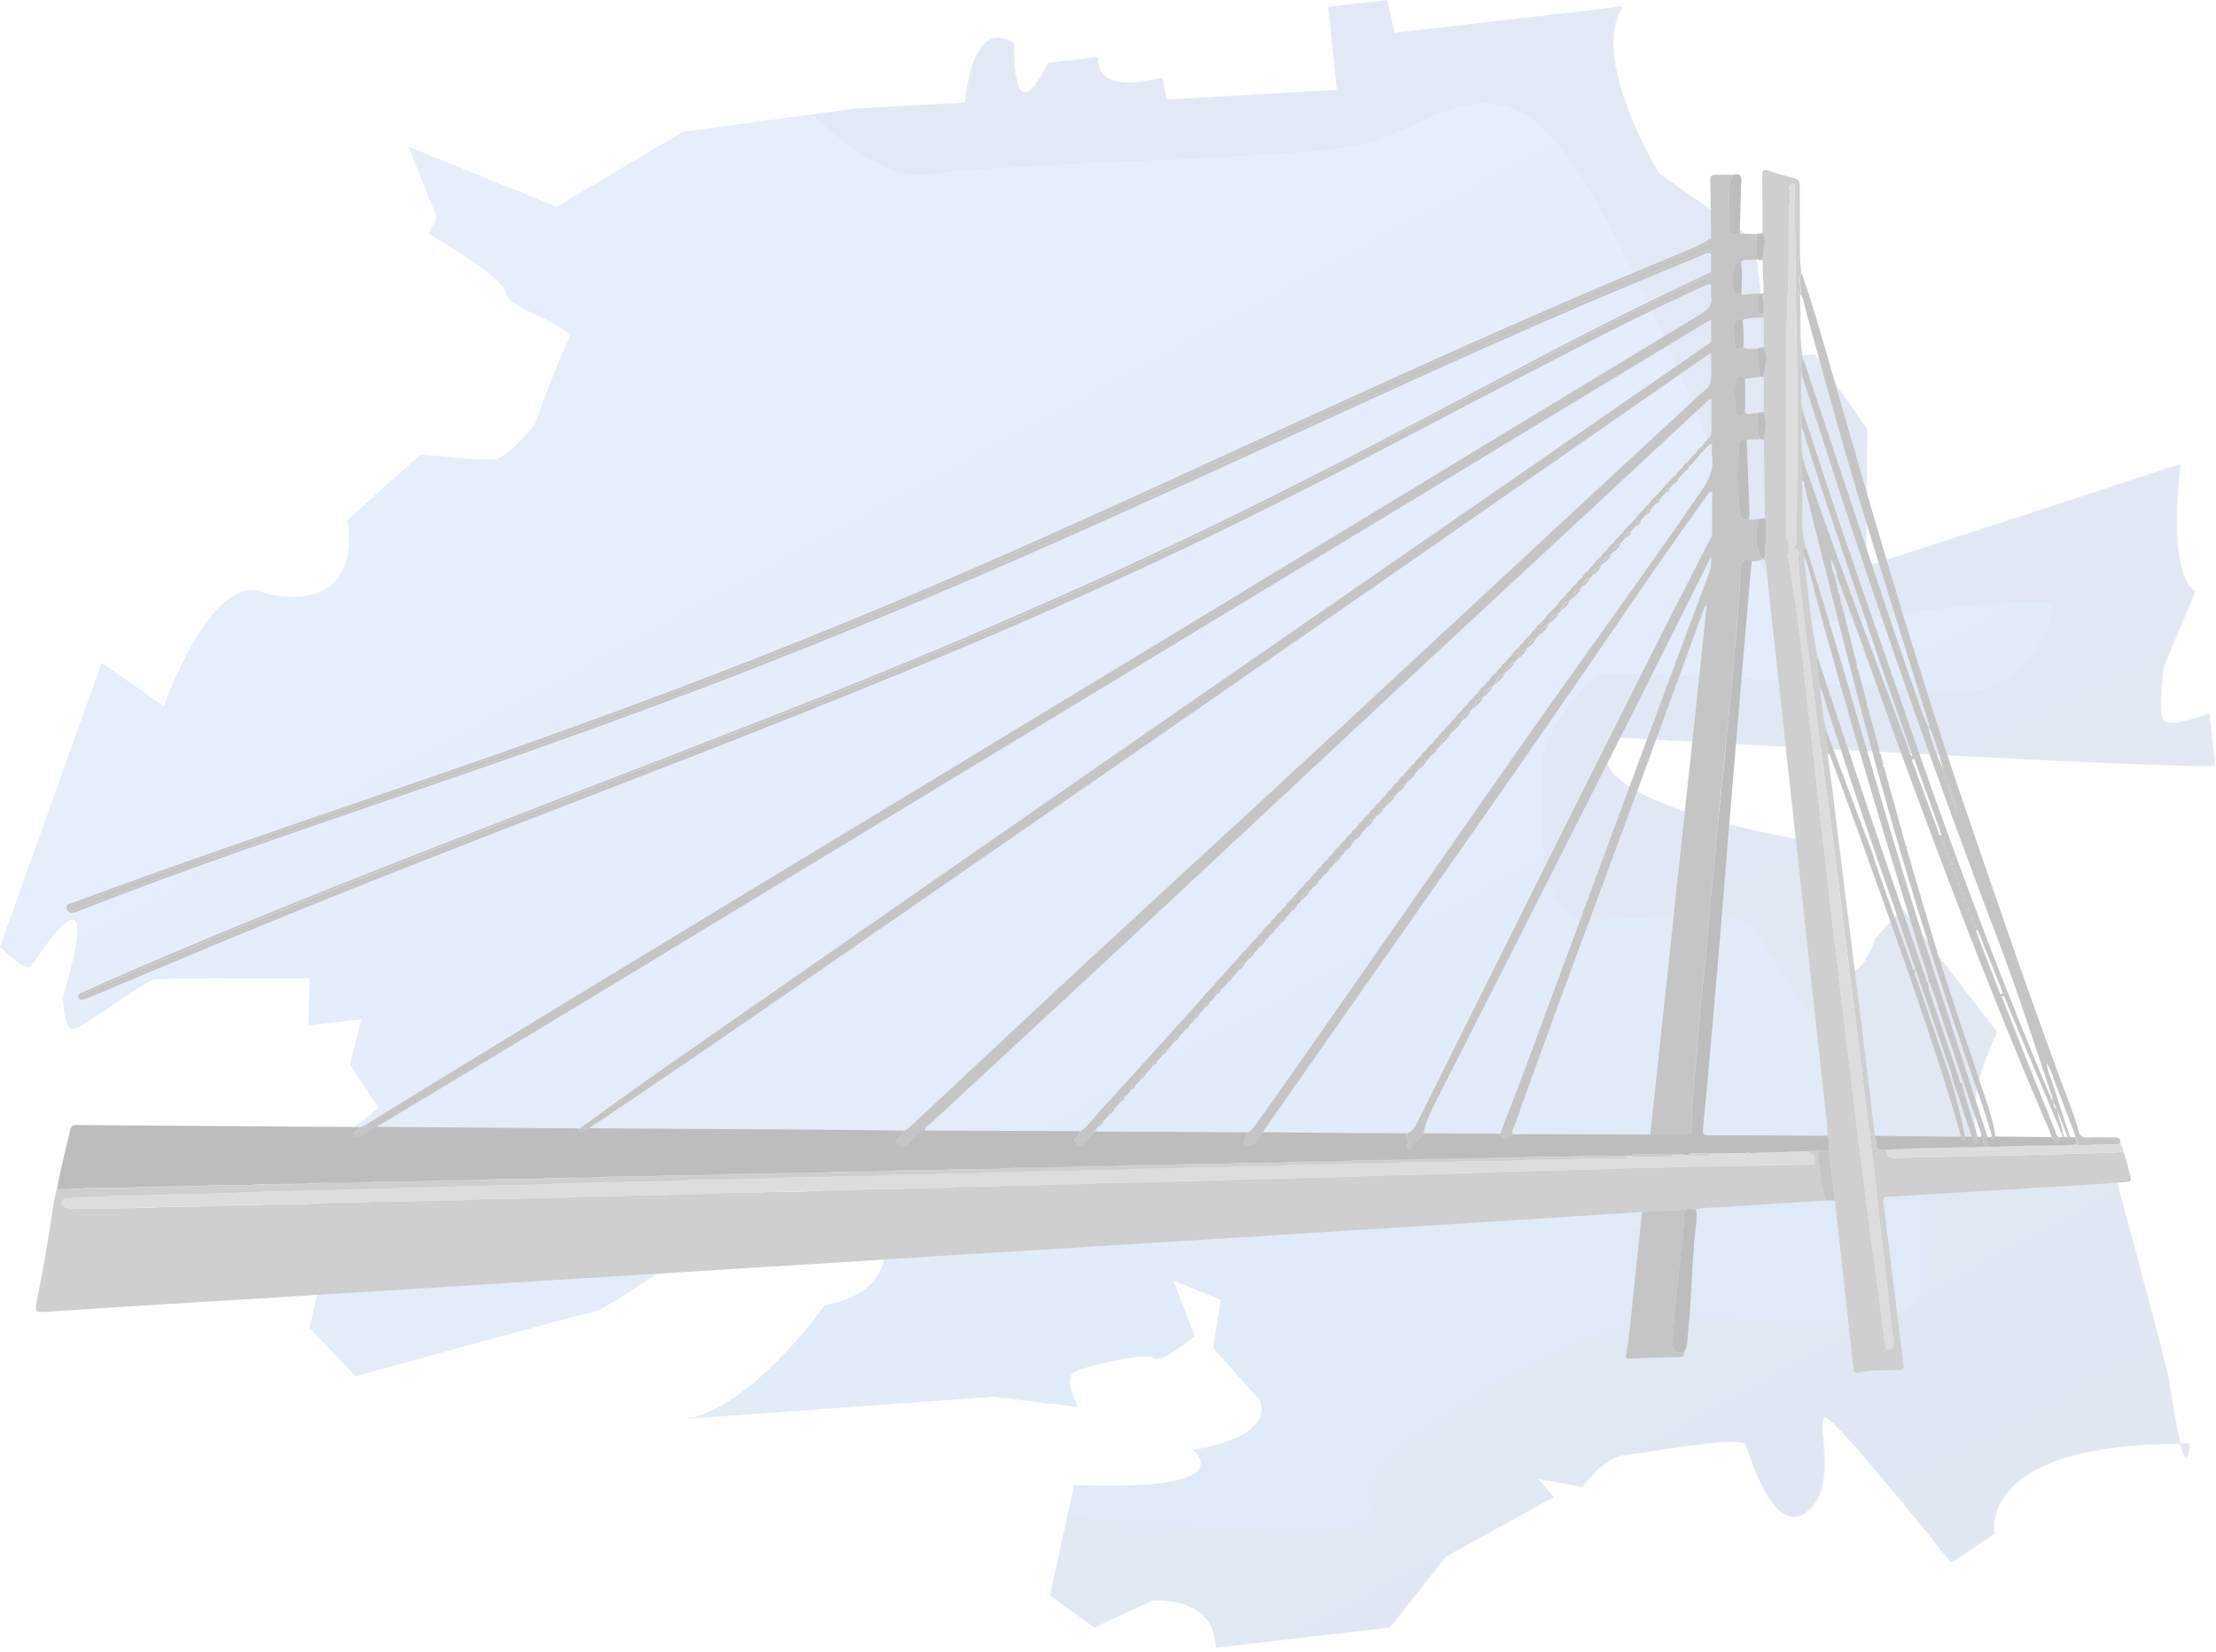 <svg width="385" height="287" viewBox="0 0 385 287" fill="none" xmlns="http://www.w3.org/2000/svg">
<g opacity="0.4" clip-path="url(#clip0_213_4143)">
<g opacity="0.4">
<path d="M70.97 25.48L75.89 37.76L74.47 40.64C74.47 40.64 87.6 48.09 87.93 50.97C88.26 53.85 100.26 56.55 98.79 59.06C97.32 61.57 92.9 73.76 92.9 73.76C92.9 73.76 88.31 79.55 86.01 79.81C83.71 80.07 73.06 78.97 73.06 78.97L60.36 90.37C60.36 90.37 64.02 106.89 46.06 103.12C46.06 103.12 38.34 97 28.46 122.68L17.66 115.17L0 164.52C0 164.52 4.53 169.25 5.57 167.67C6.61 166.09 18.51 147.78 10.93 173.18C10.93 173.18 11.02 179.01 12.75 178.81C14.48 178.61 25.21 170.36 26.94 170.16C28.67 169.96 53.79 169.98 53.79 169.98L53.57 178.18L62.79 177.11L60.77 184.94L65.74 192.54L57.18 199.37C57.18 199.37 56.27 211.74 56.98 212.83C57.69 213.92 53.79 230.72 53.79 230.72L61.77 239.14C61.77 239.14 97.99 229.11 103.12 227.94C108.24 226.76 143.04 199.38 143.64 204.57L144.55 212.48C144.55 212.48 150.29 201.47 152.44 209.98C152.44 209.98 159.29 223.79 143.29 226.81C143.29 226.81 130.23 245.26 118.71 246.59L172.58 242.7L187.39 244.49C187.39 244.49 184.48 239.51 186.69 238.41C188.9 237.31 199.14 234.96 200.43 235.98C201.72 237 207.59 232.23 207.59 232.23L203.84 222.52L212.11 225.87L210.74 234.21L218.79 243.21C218.79 243.21 222.43 249.4 207.24 251.94C207.24 251.94 216.55 259.24 186.62 258.03L182.41 277.21L190.06 282.75L200.04 278.09C200.04 278.09 211.02 277.04 211.21 286.25L241.41 282.76L251.15 270.43L269.82 260.1L267.11 256.91L274.87 258.35C274.87 258.35 278.37 253.27 281.83 252.87C285.29 252.47 302.45 249.32 303.22 250.98C303.99 252.64 308.03 267.36 313.91 262.6C319.79 257.84 314.83 245.45 317.28 246.39C319.73 247.33 338.95 271.5 338.95 271.5L346.48 266.43C346.48 266.43 342.89 250.49 380.31 250.84C380.31 250.84 379.96 260.95 376.76 239.66C376.4 237.27 366.24 199.89 366.24 199.89C366.24 199.89 353.41 210.13 346.07 202.22C338.73 194.31 346.93 179.34 346.93 179.34L330.43 157.88L325.78 163.09C325.78 163.09 318.82 183.75 316.87 146.6C316.87 146.6 270.51 139.69 280.26 128.05C280.26 128.05 384.93 134.06 384.79 132.91L383.76 123.98C383.76 123.98 376.45 126.87 375.67 124.92C374.89 122.97 375.82 115.85 375.82 115.85L381.31 102.69C381.31 102.69 376.43 100.93 378.76 80.63L324.16 98.45L324.31 74.48L315.22 61.51L307.15 62.44L304.75 41.69L288.23 30.16C288.23 30.16 275.84 9.98 281.89 1.1L242.19 5.69L240.94 -0.01L230.74 1.17L232.23 15.6L202.63 17.27L201.85 13.46C201.85 13.46 190.32 16.94 190.68 9.89L182.03 10.89C182.03 10.89 176 24.44 176.09 7.49C176.09 7.49 169.31 1.85 167.64 17.81L149.06 18.79L118.58 22.9L96.72 35.94L70.98 25.48H70.97Z" fill="url(#paint0_linear_213_4143)"/>
<g opacity="0.53">
<path d="M380.46 250.93C379.94 250.93 379.43 250.93 378.92 250.93C380.27 256.33 380.46 250.93 380.46 250.93Z" fill="#445E99"/>
<path d="M378.93 250.93C378.43 248.94 377.78 245.49 376.92 239.76C376.56 237.37 366.4 199.99 366.4 199.99C366.4 199.99 353.57 210.23 346.23 202.32C338.89 194.41 347.09 179.44 347.09 179.44L330.59 157.98L325.94 163.19C325.94 163.19 318.98 183.85 317.03 146.7C317.03 146.7 270.67 139.79 280.42 128.15C280.42 128.15 385.09 134.16 384.95 133.01L383.92 124.08C383.92 124.08 376.61 126.97 375.83 125.02C375.05 123.07 375.98 115.95 375.98 115.95L381.47 102.79C381.47 102.79 376.59 101.03 378.92 80.73L324.32 98.55L324.47 74.58L315.38 61.61L307.31 62.54L304.91 41.79L288.39 30.26C288.39 30.26 276 10.08 282.05 1.2L242.35 5.79L241.1 0.09L230.9 1.27L232.39 15.7L202.79 17.37L202.01 13.56C202.01 13.56 190.48 17.04 190.84 9.99L182.19 10.99C182.19 10.99 176.16 24.54 176.25 7.59C176.25 7.59 169.47 1.95 167.8 17.91L149.22 18.89L141.27 19.96C147.45 25.87 154.99 31.37 161.64 30.3C174.83 28.19 223.85 27.79 236.4 25.17C248.95 22.55 260.61 7.19 275.07 31.22C289.53 55.25 302.44 91.14 302.44 91.14C302.44 91.14 309.76 108.99 318.4 107.99C327.05 106.99 356.38 103.02 356.64 105.32C356.9 107.62 352.1 121.62 337.93 120.33C323.76 119.04 281.4 116.35 278 117.32C274.6 118.29 267.67 129.03 268 131.91C268.33 134.79 265.3 159.09 275.3 159.69C285.3 160.29 302.97 156.49 305.36 162.06C307.75 167.63 336.18 206.4 334.34 210.7C332.5 215 340.51 228.68 323.15 230.1C305.79 231.52 301.8 227.31 286.88 229.62C271.96 231.93 249.59 245.61 241.17 253.59C232.75 261.57 247.89 266.25 223.92 266.1C209.98 266.01 196.25 264.32 185.56 263.68L182.57 277.3L190.22 282.84L200.2 278.18C200.2 278.18 211.18 277.13 211.37 286.34L241.57 282.85L251.31 270.52L269.98 260.19L267.27 257L275.03 258.44C275.03 258.44 278.53 253.36 281.99 252.96C285.45 252.56 302.61 249.41 303.38 251.07C304.15 252.73 308.19 267.45 314.07 262.69C319.95 257.93 314.99 245.54 317.44 246.48C319.89 247.42 339.11 271.59 339.11 271.59L346.64 266.52C346.64 266.52 343.15 251.02 378.93 250.93Z" fill="#445E99"/>
</g>
</g>
<path d="M317.08 208.61C311.29 208.98 305.5 209.33 299.72 209.74C298.04 209.86 296.34 209.79 294.67 210.14C294.11 210.19 293.54 209.85 292.98 210.16C290.41 210.31 287.84 210.45 285.28 210.6C279.76 210.95 274.24 211.31 268.72 211.66C261.11 212.15 253.49 212.64 245.88 213.12C241.95 213.37 238.01 213.59 234.08 213.84C227.51 214.25 220.95 214.67 214.38 215.09C209.36 215.4 204.35 215.7 199.33 216.01C192.69 216.42 186.05 216.85 179.41 217.26C174.29 217.58 169.16 217.87 164.03 218.19C157.57 218.59 151.11 219.02 144.65 219.43C139.6 219.75 134.54 220.04 129.49 220.36C122.89 220.77 116.28 221.2 109.68 221.61C104.56 221.93 99.43 222.22 94.3 222.54C87.77 222.95 81.24 223.38 74.71 223.79C70.92 224.03 67.13 224.25 63.34 224.48C56.7 224.89 50.06 225.32 43.42 225.73C38.22 226.05 33.02 226.34 27.83 226.67C21.37 227.07 14.91 227.48 8.46 227.92C5.97 228.09 5.98 228.13 6.46 225.76C7.6 220.13 8.53 214.47 9.38 208.79C9.49 208.08 9.69 207.38 9.85 206.68C11.44 206.71 13.02 206.6 14.61 206.51C17.82 206.33 21.03 206.51 24.25 206.32C28 206.11 31.76 206.29 35.51 206.07C38.39 205.9 41.28 206.09 44.17 205.88C47.62 205.63 51.1 205.9 54.57 205.65C57.77 205.42 60.99 205.68 64.21 205.44C67.59 205.19 70.99 205.47 74.39 205.22C77.66 204.98 80.96 205.25 84.25 205.01C87.6 204.76 90.96 205.04 94.32 204.79C97.63 204.55 100.96 204.82 104.28 204.57C107.59 204.32 110.92 204.59 114.24 204.35C117.66 204.1 121.1 204.38 124.53 204.13C127.8 203.89 131.1 204.16 134.39 203.92C137.77 203.67 141.17 203.95 144.57 203.7C147.81 203.46 151.06 203.73 154.32 203.49C157.7 203.24 161.1 203.52 164.5 203.27C167.77 203.03 171.07 203.3 174.36 203.06C177.71 202.81 181.07 203.09 184.43 202.84C187.74 202.6 191.07 202.87 194.39 202.62C197.7 202.37 201.03 202.65 204.35 202.4C207.7 202.15 211.06 202.43 214.42 202.18C217.69 201.94 220.99 202.21 224.28 201.97C227.66 201.72 231.06 202 234.46 201.75C237.63 201.51 240.81 201.67 243.99 201.56C248.43 201.41 252.87 201.33 257.32 201.29C262.34 201.25 267.36 200.92 272.39 201.04C272.5 201.04 272.61 201.04 272.72 201.04C276.07 200.66 279.43 200.89 282.79 200.87C282.67 201.38 282.25 201.25 281.91 201.26C279.02 201.36 276.14 201.22 273.24 201.44C269.82 201.7 266.38 201.41 262.95 201.66C259.5 201.92 256.02 201.62 252.55 201.88C249.1 202.14 245.62 201.83 242.15 202.1C238.91 202.35 235.66 202.05 232.4 202.32C229.31 202.57 226.2 202.28 223.09 202.54C220.03 202.79 216.96 202.5 213.89 202.76C211.12 203 208.34 202.73 205.55 202.97C202.64 203.22 199.71 202.94 196.78 203.19C193.91 203.43 191.01 203.17 188.12 203.4C185.14 203.65 182.13 203.37 179.13 203.62C176.36 203.86 173.58 203.59 170.79 203.83C167.88 204.08 164.95 203.81 162.02 204.05C159.07 204.29 156.1 204.01 153.14 204.27C150.34 204.51 147.51 204.25 144.69 204.48C141.78 204.72 138.85 204.45 135.92 204.7C133.15 204.94 130.37 204.68 127.58 204.91C124.63 205.16 121.66 204.88 118.7 205.14C116.04 205.37 113.36 205.24 110.69 205.33C105.21 205.52 99.72 205.54 94.24 205.81C91.61 205.94 88.97 205.89 86.34 205.98C81.11 206.17 75.88 206.29 70.65 206.44C65.53 206.59 60.4 206.72 55.28 206.87C50.19 207.02 45.1 207.05 40.02 207.33C37.53 207.47 35.04 207.41 32.55 207.49C28.94 207.6 25.33 207.79 21.72 207.78C19.19 207.78 16.68 208.07 14.14 208.04C13.29 208.03 12.43 208.23 11.56 208.23C11.16 208.23 10.86 208.45 10.74 208.83C10.61 209.26 10.94 209.49 11.24 209.69C11.65 209.97 12.12 209.96 12.6 209.96C17.73 209.92 22.86 210.05 27.99 209.75C30.62 209.6 33.25 209.78 35.89 209.57C39.05 209.32 42.24 209.59 45.42 209.34C48.4 209.1 51.41 209.38 54.41 209.13C57.5 208.88 60.61 209.16 63.72 208.91C66.7 208.66 69.71 208.95 72.71 208.7C75.69 208.45 78.7 208.73 81.7 208.48C84.65 208.23 87.61 208.51 90.58 208.26C93.53 208.01 96.5 208.3 99.46 208.04C102.33 207.79 105.23 208.07 108.12 207.82C110.96 207.58 113.82 207.85 116.67 207.6C119.36 207.36 122.08 207.63 124.79 207.39C127.48 207.15 130.2 207.41 132.91 207.17C135.64 206.93 138.39 207.2 141.14 206.95C143.87 206.71 146.62 206.98 149.37 206.74C152.13 206.5 154.92 206.77 157.71 206.52C160.33 206.28 162.97 206.55 165.61 206.31C168.3 206.06 171.02 206.34 173.73 206.09C176.39 205.85 179.07 206.11 181.74 205.88C184.5 205.64 187.29 205.91 190.08 205.66C192.63 205.43 195.2 205.55 197.76 205.47C203.32 205.29 208.88 205.26 214.43 204.99C217.03 204.86 219.63 204.92 222.23 204.82C227.6 204.63 232.98 204.58 238.36 204.33C240.49 204.23 242.62 204.25 244.74 204.17C249.64 203.99 254.55 203.94 259.46 203.68C261.66 203.57 263.86 203.59 266.06 203.51C271.25 203.33 276.45 203.27 281.65 203.03C284.35 202.9 287.06 203.03 289.77 202.86C293.37 202.62 296.99 202.73 300.6 202.65C305.22 202.54 309.85 202.43 314.47 202.39C315.14 202.39 315.3 202.15 315.35 201.51C315.43 200.59 314.46 200.65 314.21 200.09C314.72 200.06 315.24 200.03 315.75 200.01C316.13 202.9 316.45 205.8 317.08 208.65V208.61Z" fill="#878787"/>
<path d="M297.27 47.25C297.27 46.2 297.28 45.14 297.29 44.09C297.41 43.28 296.92 43.48 296.51 43.64C294.06 44.62 291.62 45.61 289.18 46.59C281.71 49.58 274.33 52.79 266.95 56C260.56 58.78 254.22 61.67 247.87 64.53C239.41 68.35 230.96 72.18 222.52 76.02C216.57 78.73 210.64 81.48 204.69 84.17C197.75 87.31 190.8 90.43 183.84 93.51C176.45 96.77 169.05 100.05 161.6 103.19C152.42 107.05 143.21 110.82 133.96 114.51C126.55 117.46 119.1 120.29 111.62 123.05C102.95 126.24 94.24 129.33 85.53 132.4C77.63 135.18 69.71 137.88 61.79 140.62C54.42 143.17 47.05 145.71 39.69 148.27C30.79 151.37 21.96 154.63 13.2 158.09C12.77 158.26 12.28 158.45 12.08 157.92C11.84 157.29 12.48 157.29 12.85 157.15C18.34 155.14 23.81 153.09 29.33 151.14C39.34 147.62 49.37 144.15 59.4 140.68C65.61 138.53 71.85 136.48 78.06 134.31C88.89 130.51 99.73 126.75 110.48 122.71C116.66 120.38 122.85 118.1 129 115.7C135.52 113.16 142.01 110.53 148.48 107.88C154.16 105.55 159.8 103.16 165.44 100.75C170.22 98.71 174.97 96.61 179.72 94.5C185.2 92.07 190.67 89.62 196.13 87.15C199.91 85.44 203.67 83.67 207.45 81.94C214.08 78.9 220.72 75.88 227.35 72.85C231.65 70.88 235.95 68.9 240.26 66.95C246.38 64.19 252.51 61.45 258.65 58.72C264.26 56.23 269.86 53.72 275.5 51.3C282.17 48.44 288.88 45.69 295.54 42.84C296.21 42.55 297.05 42.29 297.28 41.4C297.24 38.02 297.21 34.64 297.15 31.26C297.14 30.61 297.32 30.36 297.99 30.38C299.07 30.41 300.15 30.35 301.23 30.34C301.07 30.8 300.6 31.05 300.54 31.64C300.29 34.15 300.33 36.66 300.35 39.18C300.37 40.76 300.77 41.03 302.26 40.61C303.22 40.63 304.18 40.64 305.14 40.66C305.21 42.14 304.88 43.64 305.36 45.11C304.94 45.12 304.5 45.08 304.09 45.16C303.55 45.26 302.85 44.88 302.48 45.61C301.69 45.52 301.32 45.85 301.19 46.66C301 47.84 301 48.98 301.14 50.17C301.27 51.21 301.66 51.4 302.54 51.03C302.84 51.38 303.2 51.2 303.54 51.15C304.22 51.06 304.89 50.98 305.58 51.08C305.23 51.91 305.34 52.78 305.36 53.64C305.38 54.3 305.75 54.62 306.43 54.5C306.43 54.74 306.43 54.98 306.42 55.22C305.18 55.18 303.94 55.2 302.75 55.59C301.79 55.38 301.29 55.72 301.24 56.75C301.19 57.67 301.24 58.59 301.4 59.52C301.66 61.01 301.63 61.03 302.88 60.36C303.66 60.89 304.55 60.44 305.36 60.65C305.37 62.27 305.57 63.88 305.8 65.48C304.93 65.59 304.07 65.7 303.2 65.81C302.4 65.16 301.91 65.24 301.65 66.19C301.12 68.07 301.53 69.95 301.76 71.83C301.8 72.12 302.02 72.34 302.38 72.31C302.66 72.29 302.85 72.16 302.94 71.88C303.01 71.65 302.96 71.37 303.22 71.21C303.29 71.72 303.46 72.07 304.1 71.89C304.51 71.78 304.94 71.78 305.36 71.74C305.36 73.28 305.14 74.85 305.79 76.33C305.02 76.36 304.25 76.39 303.47 76.41C302.46 76.34 302 76.78 302.07 77.81C302.11 78.38 302.13 78.97 302.05 79.54C301.61 82.77 301.98 85.98 302.27 89.2C302.37 90.29 302.9 90.45 303.8 90.11C304.28 90.61 304.85 90.06 305.35 90.25C305.3 90.75 305.26 91.25 305.21 91.75C305.03 93.58 304.98 95.41 305.99 97.07C305.99 97.14 305.99 97.2 305.99 97.27C305.44 97.46 304.89 97.55 304.31 97.51C302.96 97.02 302.26 97.46 302.31 98.89C302.39 101.02 302.12 103.14 302.01 105.26C301.85 108.38 301.48 111.48 301.21 114.6C301.04 116.5 300.91 118.4 300.73 120.29C300.47 123.01 300.18 125.72 299.91 128.43C299.74 130.15 299.6 131.86 299.42 133.58C299.16 136.15 298.86 138.72 298.61 141.29C298.36 143.83 298.16 146.37 297.92 148.91C297.66 151.66 297.35 154.41 297.1 157.16C296.85 159.88 296.67 162.61 296.41 165.32C296.08 168.79 295.68 172.25 295.36 175.71C295.1 178.57 294.93 181.44 294.68 184.31C294.34 188.25 293.8 192.18 293.84 196.14C293.85 196.99 293.55 197.17 292.77 197.16C290.75 197.12 288.72 197.16 286.69 197.16C286.75 196.66 286.83 196.16 286.88 195.66C287.27 191.99 287.65 188.33 288.05 184.66C288.75 178.12 289.45 171.58 290.15 165.04C290.76 159.29 291.37 153.54 291.99 147.79C292.67 141.39 293.37 135 294.05 128.6C294.68 122.67 295.31 116.74 295.94 110.81C296.14 108.96 296.31 107.11 296.51 105.15C296.05 105.42 296.05 105.78 295.94 106.07C292.43 115.64 288.94 125.22 285.43 134.8C278 155.03 270.4 175.19 263.17 195.49C262.98 196.01 262.56 196.5 262.85 197.13C262.6 197.32 262.36 197.53 262.1 197.7C261.38 198.19 260.9 197.98 260.62 197.04C262.21 192.89 263.83 188.75 265.38 184.58C272.17 166.28 278.92 147.97 285.7 129.67C289.37 119.77 293.08 109.89 296.77 100.01C297.13 99.05 297.46 98.08 297.25 96.76C296.5 98.26 295.86 99.54 295.22 100.82C279.97 131.35 264.53 161.8 249.05 192.22C248.28 193.74 247.62 195.29 247.3 196.98C246.99 198.21 245.46 198.38 245.05 199.54C244.99 199.7 244.78 199.77 244.59 199.65C244.42 199.55 244.28 199.33 244.37 199.2C244.95 198.44 244.2 197.73 244.32 196.99C245.64 196.56 246.08 195.34 246.61 194.28C254.89 177.72 263.11 161.13 271.4 144.58C279.9 127.61 288.39 110.62 297.08 93.74C297.23 93.45 297.45 93.15 297.45 92.85C297.48 90.37 297.47 87.89 297.47 85.38C296.86 85.45 296.75 85.84 296.55 86.11C290.79 94.09 285.23 102.2 279.67 110.32C270.83 123.24 261.89 136.1 252.88 148.91C241.68 164.86 230.51 180.83 219.33 196.79C218.86 197.42 218.41 198.06 217.93 198.67C217.52 199.2 216.91 199.3 216.39 198.99C215.79 198.63 216.18 198.15 216.44 197.7C216.6 197.43 216.66 197.1 216.77 196.8C217.57 196.38 218.03 195.61 218.52 194.92C222.44 189.4 226.34 183.88 230.22 178.33C240.68 163.35 251.13 148.36 261.59 133.39C272.84 117.28 284.48 101.45 295.61 85.27C296.9 83.4 297.79 81.58 297.44 79.27C297.34 78.6 297.44 77.9 297.44 77.21C297.51 76.39 296.83 76.78 296.48 76.62C296.72 76.15 297.33 75.89 297.33 75.28C297.33 73.31 297.33 71.34 297.33 69.35C296.81 69.4 296.64 69.7 296.41 69.91C289.63 76.21 282.86 82.53 276.08 88.83C264.98 99.14 253.86 109.43 242.77 119.76C226.39 135.02 210.05 150.32 193.67 165.57C183.08 175.43 172.44 185.22 161.84 195.07C161.41 195.47 160.66 195.69 160.71 196.51C160.24 196.48 159.92 196.75 159.59 197.06C158.86 197.75 158.11 198.41 157.36 199.08C156.82 199.56 156.33 199.25 155.94 198.89C155.56 198.53 155.71 198.14 156.07 197.77C156.43 197.39 156.97 197.13 157 196.51C157.43 196.39 157.76 196.12 158.08 195.82C164.42 189.89 170.78 183.98 177.11 178.04C195.32 160.97 213.8 144.19 232.09 127.21C247.89 112.55 263.69 97.87 279.49 83.21C284.74 78.34 290.02 73.5 295.27 68.62C295.98 67.96 297.02 67.29 297.17 66.48C297.47 64.87 297.26 63.16 297.26 61.35C296.78 61.65 296.5 61.82 296.24 62C278.45 74.36 260.67 86.75 242.87 99.09C216.45 117.42 190.03 135.75 163.58 154.03C143.43 167.95 123.35 181.97 103.01 195.61C102.81 195.74 102.52 195.8 102.5 196.12C102.09 196.29 101.63 196.39 101.28 196.64C100.56 197.15 100.36 196.84 100.33 196.14C100.67 196.12 100.94 195.96 101.21 195.76C110.2 189.11 119.42 182.78 128.59 176.39C152.13 159.99 175.68 143.6 199.26 127.25C226.53 108.35 253.83 89.49 281.11 70.62C286.23 67.08 291.35 63.55 296.47 60C296.81 59.76 297.29 59.6 297.29 59.07C297.3 57.94 297.29 56.81 297.29 55.52C296.79 55.81 296.48 55.98 296.17 56.16C276.37 68.15 256.56 80.14 236.76 92.13C210.49 108.04 184.2 123.92 157.95 139.86C127.4 158.4 96.86 176.97 66.2 195.34C65.97 195.48 65.63 195.53 65.59 195.89C65.26 195.89 64.99 196.01 64.7 196.19C63.98 196.64 63.22 197.03 62.47 197.44C62.11 197.64 61.68 197.79 61.41 197.38C61.13 196.95 61.58 196.76 61.87 196.57C62.12 196.4 62.34 196.24 62.33 195.91C62.78 195.9 63.15 195.68 63.52 195.45C89.17 179.64 114.95 164.03 140.73 148.42C166.38 132.89 192.02 117.32 217.66 101.77C243.64 86.01 269.61 70.23 295.61 54.49C296.83 53.75 297.55 53 297.3 51.51C297.19 50.88 297.3 50.21 297.3 49.56C297.35 48.69 296.88 48.92 296.41 49.14C293.69 50.39 290.93 51.58 288.25 52.92C281.19 56.43 274.1 59.88 267.13 63.56C262.46 66.02 257.78 68.45 253.11 70.89C246.35 74.42 239.62 78 232.82 81.46C219.58 88.2 206.25 94.77 192.75 100.96C189.07 102.64 185.4 104.33 181.69 105.93C175.53 108.59 169.36 111.23 163.16 113.8C155.4 117.03 147.63 120.25 139.82 123.35C128.79 127.73 117.72 132 106.65 136.3C97.74 139.76 88.8 143.16 79.91 146.66C67.22 151.66 54.52 156.63 41.94 161.9C33.49 165.44 25.04 168.99 16.57 172.5C15.79 172.82 15.03 173.37 13.88 173.21C15.52 172.12 17.17 171.48 18.78 170.8C25.65 167.86 32.53 164.97 39.42 162.07C48.37 158.31 57.39 154.72 66.41 151.15C75.04 147.75 83.69 144.41 92.33 141.04C99.29 138.33 106.25 135.63 113.22 132.93C121.43 129.75 129.65 126.61 137.84 123.38C147.57 119.54 157.26 115.59 166.9 111.51C175.31 107.95 183.68 104.3 191.99 100.53C198.87 97.42 205.72 94.24 212.5 90.92C221.27 86.63 230 82.26 238.63 77.69C245.17 74.22 251.76 70.82 258.32 67.39C261.01 65.98 263.7 64.58 266.37 63.14C272.09 60.05 277.88 57.08 283.7 54.19C287.94 52.09 292.24 50.12 296.51 48.07C296.84 47.91 297.33 47.85 297.27 47.29V47.25Z" fill="#6F6F6F"/>
<path d="M157.04 196.45C157.01 197.08 156.47 197.34 156.11 197.71C155.76 198.08 155.6 198.47 155.98 198.83C156.37 199.2 156.86 199.5 157.4 199.02C158.15 198.35 158.91 197.69 159.63 197C159.96 196.69 160.27 196.43 160.75 196.45C169.62 196.48 178.49 196.52 187.35 196.55C187.46 196.55 187.56 196.59 187.67 196.61C187.68 197.11 187.31 197.37 187 197.65C186.61 198.01 186.52 198.3 186.96 198.7C187.34 199.04 187.66 199.18 188.06 198.76C188.72 198.06 189.39 197.37 190.05 196.67C190.22 196.65 190.39 196.63 190.56 196.61C199.31 196.66 208.05 196.7 216.8 196.75C216.69 197.05 216.63 197.38 216.47 197.65C216.2 198.09 215.82 198.57 216.42 198.94C216.94 199.25 217.54 199.15 217.96 198.62C218.44 198 218.89 197.36 219.36 196.74C223.83 196.78 228.3 196.83 232.77 196.86C236.63 196.89 240.48 196.91 244.34 196.93C244.22 197.67 244.97 198.38 244.39 199.14C244.29 199.27 244.44 199.48 244.61 199.59C244.8 199.71 245.02 199.64 245.07 199.48C245.47 198.32 247 198.15 247.32 196.92C251.76 196.95 256.2 196.97 260.64 197C260.93 197.94 261.4 198.15 262.12 197.66C262.38 197.48 262.62 197.28 262.87 197.09C263.41 197.09 263.95 197.07 264.49 197.07C271.9 197.09 279.31 197.12 286.72 197.14C288.75 197.14 290.77 197.1 292.8 197.14C293.58 197.16 293.88 196.97 293.87 196.12C293.82 192.16 294.37 188.23 294.71 184.29C294.96 181.43 295.13 178.55 295.39 175.69C295.71 172.22 296.11 168.76 296.44 165.3C296.7 162.58 296.88 159.86 297.13 157.14C297.38 154.39 297.69 151.64 297.95 148.89C298.19 146.35 298.39 143.81 298.64 141.27C298.89 138.7 299.19 136.13 299.45 133.56C299.63 131.84 299.77 130.13 299.94 128.41C300.21 125.7 300.5 122.98 300.76 120.27C300.94 118.37 301.07 116.47 301.24 114.58C301.51 111.47 301.88 108.36 302.04 105.24C302.15 103.12 302.41 101 302.34 98.871C302.29 97.451 302.99 97.01 304.34 97.49C304.26 98.32 304.17 99.141 304.1 99.971C303.56 106.27 303.01 112.58 302.48 118.88C301.79 127.06 301.09 135.24 300.41 143.42C299.94 149.11 299.51 154.8 299.03 160.49C298.49 167.01 297.93 173.53 297.36 180.04C296.89 185.4 296.41 190.76 295.87 196.12C295.78 197.06 296 197.27 296.91 197.27C303.79 197.27 310.66 197.32 317.54 197.35C317.87 198.19 317.79 199.07 317.76 199.95C317.1 199.95 316.44 199.95 315.78 199.96C315.27 199.99 314.75 200.02 314.24 200.04C310.78 200.15 307.32 200.25 303.86 200.36C303.71 200.16 303.57 200.16 303.43 200.36C301.41 200.38 299.4 200.41 297.38 200.43C296.28 200.41 295.18 200.4 294.08 200.38C293.78 200.38 293.51 200.4 293.39 200.74C292.48 200.6 291.56 200.57 290.64 200.63C288.43 200.62 286.22 200.61 284.01 200.6C283.79 200.6 283.58 200.62 283.45 200.84C283.24 200.84 283.03 200.84 282.81 200.84C279.45 200.85 276.09 200.62 272.74 201.01C272.63 201.02 272.52 201.01 272.41 201.01C267.39 200.88 262.37 201.22 257.34 201.26C252.9 201.3 248.45 201.37 244.01 201.53C240.83 201.64 237.65 201.48 234.48 201.72C231.08 201.98 227.68 201.69 224.3 201.94C221.01 202.18 217.72 201.91 214.44 202.15C211.08 202.4 207.71 202.12 204.37 202.37C201.04 202.61 197.72 202.34 194.41 202.59C191.08 202.84 187.76 202.56 184.45 202.81C181.09 203.06 177.72 202.78 174.38 203.03C171.09 203.27 167.8 203 164.52 203.24C161.12 203.49 157.72 203.21 154.34 203.46C151.09 203.7 147.83 203.43 144.59 203.67C141.19 203.92 137.79 203.65 134.41 203.89C131.12 204.13 127.83 203.86 124.55 204.1C121.12 204.35 117.68 204.07 114.26 204.32C110.93 204.56 107.61 204.29 104.3 204.54C100.97 204.79 97.65 204.51 94.34 204.76C90.98 205.01 87.61 204.73 84.27 204.98C80.98 205.22 77.69 204.95 74.41 205.19C71.01 205.44 67.61 205.16 64.23 205.41C61.01 205.65 57.79 205.39 54.59 205.62C51.12 205.87 47.65 205.6 44.19 205.85C41.3 206.06 38.41 205.87 35.53 206.04C31.78 206.26 28.01 206.08 24.27 206.29C21.05 206.47 17.84 206.31 14.63 206.48C13.04 206.57 11.46 206.68 9.87 206.65C10.54 203.14 11.39 199.68 12.25 196.22C12.41 195.59 12.76 195.48 13.34 195.49C25.96 195.59 38.58 195.67 51.2 195.76C54.92 195.79 58.65 195.81 62.37 195.84C62.37 196.17 62.16 196.33 61.91 196.5C61.63 196.68 61.17 196.87 61.45 197.31C61.72 197.72 62.15 197.57 62.51 197.37C63.26 196.96 64.02 196.57 64.74 196.12C65.03 195.94 65.3 195.82 65.63 195.82C67.15 195.82 68.66 195.82 70.18 195.84C80.25 195.91 90.31 195.99 100.38 196.07C100.42 196.77 100.61 197.08 101.33 196.57C101.68 196.32 102.14 196.22 102.55 196.05C115.63 196.13 128.71 196.2 141.78 196.29C146.87 196.32 151.97 196.4 157.06 196.46L157.04 196.45Z" fill="#5B5B5B"/>
<path d="M317.73 199.95C317.76 199.07 317.84 198.2 317.51 197.35C317.4 194.1 316.88 190.88 316.55 187.65C315.97 181.94 315.31 176.23 314.69 170.52C314.15 165.6 313.63 160.68 313.09 155.76C312.47 150.09 311.84 144.42 311.22 138.74C310.68 133.79 310.15 128.83 309.61 123.87C308.99 118.2 308.36 112.53 307.74 106.85C307.42 103.94 307.12 101.03 306.81 98.12C306.76 97.63 306.66 97.17 306 97.22C306 97.15 306 97.09 306 97.02C306.64 97.07 306.66 96.66 306.65 96.19C306.61 94.13 307.14 92.07 306.64 90.02C306.57 85.46 306.5 80.9 306.44 76.35C306.77 74.76 306.97 73.17 306.43 71.58C306.43 69.55 306.43 67.52 306.44 65.48C306.41 65.08 306.5 64.71 306.59 64.32C306.91 62.99 307.12 61.65 306.44 60.36C306.44 58.63 306.42 56.91 306.41 55.18C306.41 54.94 306.41 54.7 306.42 54.46C306.43 53.44 306.54 52.42 306.23 51.43C306.42 51.29 306.4 51.07 306.41 50.87C306.34 48.96 306.27 47.05 306.21 45.14C306.26 44.75 306.34 44.36 306.35 43.96C306.4 42.81 307.04 41.62 306.19 40.51C306.19 37.22 306.21 33.92 306.16 30.63C306.15 29.69 306.26 29.3 307.33 29.68C308.79 30.2 310.29 30.61 311.8 30.99C312.52 31.17 312.68 31.53 312.68 32.21C312.68 36.23 312.72 40.24 312.72 44.26C312.72 45.35 312.82 46.42 312.98 47.49C312.6 47.79 312.78 48.22 312.72 48.59C312.59 49.4 313.03 50.21 312.73 51.03C312.75 51.64 312.76 52.26 312.78 52.87C312.89 56 312.62 59.16 313.21 62.27C312.61 63.13 313.07 64.09 312.96 64.99C312.97 67.13 312.77 69.27 313.18 71.4C312.77 71.74 313.01 72.21 312.93 72.62C312.82 73.19 313.27 73.75 312.95 74.31C313.04 76.13 312.84 77.98 313.3 79.78C312.86 80.02 312.93 80.44 312.94 80.83C312.95 81.72 312.98 82.61 313 83.49C313.23 84.34 313.09 85.21 313.13 86.07C313.29 89.15 312.72 92.28 313.81 95.28C312.93 95.33 313.12 95.83 313.35 96.36C314.13 102.3 314.53 108.29 315.77 114.17C315.46 114.41 315.52 114.76 315.56 115.07C315.75 116.5 315.98 117.93 316.19 119.37C316.47 121.92 316.66 124.49 317.3 126.99C316.93 127.31 317.1 127.69 317.16 128.08C317.3 129.03 317.6 129.95 317.51 130.93C317.79 133 318.09 135.07 318.35 137.15C319.04 142.71 319.71 148.26 320.39 153.82C321.08 159.41 321.78 165 322.48 170.59C323.11 175.64 323.74 180.7 324.35 185.75C324.82 189.62 325.28 193.49 325.74 197.37C325.81 197.82 325.97 198.28 325.94 198.73C325.89 199.53 326.18 199.85 326.98 199.74C327.22 199.71 327.48 199.76 327.72 199.78C327.61 200.93 328.36 201.23 329.27 201.24C330.82 201.26 332.37 201.09 333.9 201.09C338.44 201.09 342.98 200.83 347.52 200.81C349.28 200.81 351.05 200.71 352.81 200.67C358.17 200.53 363.54 200.45 368.9 200.19C369.52 201.59 369.78 203.08 370.15 204.55C370.31 205.2 370.11 205.36 369.49 205.4C367.72 205.49 365.96 205.65 364.19 205.76C354.23 206.37 344.26 206.97 334.3 207.57C332.21 207.7 330.12 207.87 328.02 207.95C327.25 207.98 327.13 208.28 327.22 208.95C327.72 212.86 328.18 216.77 328.66 220.67C329.34 226.16 330.01 231.64 330.71 237.12C330.8 237.84 330.58 238.06 329.86 238.08C327.48 238.15 325.08 237.99 322.73 238.52C322.19 238.64 322.07 238.39 322.02 237.89C321.69 234.73 321.32 231.57 320.97 228.41C320.34 222.74 319.72 217.06 319.1 211.39C319 210.46 318.9 209.52 318.8 208.59C318.44 205.71 318.08 202.83 317.72 199.94L317.73 199.95ZM311.86 39.4C311.86 37.16 311.86 34.91 311.86 32.67C311.86 32.37 311.96 31.92 311.46 31.96C311.08 31.99 310.77 32.27 310.86 32.71C311.15 34.12 310.84 35.5 310.8 36.9C310.65 41.63 310.91 46.36 310.59 51.1C310.35 54.66 310.46 58.25 310.4 61.82C310.24 72.13 310.35 82.44 310.33 92.76C310.33 94.02 311.3 95.25 310.42 96.53C310.39 96.58 310.48 96.72 310.54 96.81C310.9 97.34 310.9 97.96 310.99 98.56C311.5 101.9 312.01 105.24 312.47 108.58C312.82 111.14 313.09 113.72 313.38 116.29C313.63 118.58 313.84 120.87 314.1 123.16C314.49 126.59 314.94 130.01 315.33 133.43C315.66 136.29 315.93 139.15 316.25 142.01C316.58 144.94 316.95 147.86 317.28 150.79C317.6 153.58 317.88 156.37 318.2 159.15C318.53 162.01 318.9 164.86 319.24 167.71C319.56 170.42 319.83 173.14 320.16 175.85C320.56 179.17 321.01 182.48 321.41 185.8C321.8 189.05 322.14 192.3 322.54 195.55C323.01 199.4 323.53 203.25 324.02 207.1C324.4 210.09 324.77 213.09 325.17 216.08C325.57 219.11 326.01 222.13 326.41 225.16C326.79 228.05 327.15 230.93 327.51 233.82C327.55 234.14 327.67 234.38 328.01 234.44C328.38 234.51 328.63 234.36 328.81 234.04C329.02 233.67 329.04 233.3 328.98 232.89C328.84 231.93 328.71 230.97 328.6 230.01C328.29 227.15 328 224.29 327.68 221.43C327.35 218.57 326.97 215.73 326.65 212.87C326.32 209.94 326.06 207 325.72 204.07C325.33 200.72 324.89 197.37 324.47 194.02C324.12 191.24 323.77 188.46 323.44 185.68C323.05 182.5 322.69 179.33 322.29 176.15C321.98 173.65 321.64 171.16 321.31 168.67C320.98 166.1 320.66 163.54 320.34 160.97C320.01 158.33 319.69 155.69 319.36 153.05C319.04 150.56 318.71 148.06 318.39 145.57C318.07 143.08 317.75 140.58 317.42 138.09C317.03 135.17 316.61 132.25 316.23 129.33C315.83 126.23 315.48 123.12 315.08 120.02C314.53 115.78 313.89 111.55 313.42 107.3C313.04 103.87 312.6 100.44 312.46 96.98C312.44 96.46 312.9 95.56 311.84 95.31C311.6 95.25 311.74 94.93 311.88 94.76C312.11 94.48 312.08 94.15 312.09 93.83C312.17 90.69 312.22 87.54 312.24 84.41C312.29 76.02 312.38 67.64 312.15 59.25C311.97 52.64 311.92 46.02 311.87 39.41L311.86 39.4Z" fill="#878787"/>
<path d="M313.01 83.51C312.99 82.621 312.96 81.731 312.95 80.85C312.95 80.46 312.87 80.04 313.31 79.8C313.49 80.891 313.96 81.891 314.32 82.921C319.84 98.93 325.92 114.751 331.76 130.641C331.86 130.901 331.83 131.251 332.26 131.421C332.14 131.021 332.04 130.681 331.92 130.351C329.6 123.401 327.04 116.541 324.75 109.581C321.09 98.46 317.17 87.421 313.69 76.231C313.49 75.591 313.43 74.88 312.97 74.331C313.29 73.76 312.84 73.201 312.95 72.641C313.03 72.231 312.79 71.76 313.2 71.421C314.5 75.371 315.8 79.311 317.09 83.26C321.23 95.951 325.72 108.511 330.05 121.131C337.93 144.091 346.23 166.881 355.69 189.251C355.94 189.831 356.18 190.421 356.55 191.29C356.55 190.861 356.58 190.751 356.55 190.661C353.6 181.901 350.82 173.08 347.54 164.43C336.22 134.62 325.66 104.551 315.97 74.171C315 71.111 313.99 68.07 312.99 65.02C313.1 64.121 312.64 63.16 313.24 62.3C313.35 62.6 313.48 62.901 313.58 63.211C317.99 76.441 322.4 89.68 326.82 102.911C328.77 108.731 330.69 114.571 332.76 120.351C333.48 122.381 334.02 124.491 335.07 126.401C335.09 126.601 335.11 126.801 335.13 127.001C335.7 129.371 336.71 131.581 337.62 133.831C336.96 131.461 336.44 129.041 335.43 126.781C335.34 126.631 335.25 126.481 335.16 126.331C335.21 125.961 335.05 125.62 334.95 125.281C334.19 122.851 333.43 120.421 332.68 117.981C330.09 109.631 327.5 101.281 324.9 92.941C320.84 79.9 317.21 66.74 313.64 53.56C313.41 52.711 313.34 51.791 312.77 51.06C313.07 50.251 312.63 49.441 312.76 48.62C312.82 48.251 312.64 47.821 313.02 47.52C314.64 52.05 315.97 56.67 317.3 61.281C324.88 87.55 332.34 113.851 341.19 139.73C347.24 157.421 353.28 175.12 359.86 192.62C360.33 193.87 360.76 195.141 361.1 196.441C361.33 197.291 361.66 197.701 362.63 197.641C364.22 197.551 365.81 197.661 367.4 197.641C368.15 197.631 368.51 197.871 368.33 198.661C367.95 198.941 367.51 198.891 367.08 198.891C365.74 198.911 364.41 198.891 363.07 198.961C362.36 199.001 361.65 199.21 360.96 198.9C361.03 198.41 360.74 198.031 360.54 197.631C360.59 197.211 360.37 196.87 360.23 196.501C359.11 193.531 357.97 190.561 356.84 187.59C356.55 186.57 356.14 185.611 355.58 184.701C355.68 185.721 355.97 186.681 356.39 187.601C357.48 190.941 358.57 194.281 359.65 197.62C359.48 197.82 359.33 197.801 359.22 197.561C358.63 196.061 358.04 194.561 357.46 193.061C357.57 194.411 358.31 195.58 358.37 196.93C358.04 196.9 358.04 196.611 357.94 196.391C354.78 188.87 351.63 181.35 348.46 173.84C348.34 173.55 348.35 173.09 347.86 173.09C347.82 173.131 347.77 173.171 347.78 173.191C349.02 176.34 350.25 179.491 351.5 182.631C353.34 187.271 355.2 191.901 357.06 196.521C357.24 196.971 357.29 197.54 357.93 197.65C357.89 197.951 358.03 198.34 357.57 198.43C357.26 198.49 357.04 198.331 356.86 198.071C356.74 197.901 356.57 197.77 356.42 197.62C356.14 196.38 355.53 195.271 355.04 194.111C345.73 172.291 337.3 150.131 329.19 127.84C325.82 118.57 322.65 109.241 319.09 100.041C319.12 98.9 318.48 97.99 318.04 97.01C318.15 98.04 318.29 99.05 318.75 99.981C318.9 100.601 319.05 101.221 319.2 101.841C319.03 102.031 319.09 102.161 319.29 102.271C319.32 102.391 319.35 102.511 319.38 102.631C319.25 102.871 319.31 103.051 319.53 103.201C319.62 103.591 319.71 103.981 319.81 104.371C319.69 104.601 319.76 104.791 319.96 104.931C320.85 108.501 321.74 112.081 322.64 115.651C322.51 115.891 322.58 116.071 322.79 116.221C323.32 118.271 323.85 120.331 324.38 122.381C324.25 122.621 324.32 122.8 324.53 122.951C325.2 125.44 325.87 127.931 326.54 130.421C326.41 130.66 326.48 130.841 326.7 130.991C326.86 131.601 327.02 132.211 327.19 132.811C327.07 133.05 327.14 133.23 327.35 133.37C328.6 137.89 329.84 142.401 331.09 146.921C331 147.131 331.03 147.3 331.24 147.43C332.79 152.69 334.32 157.961 335.9 163.221C338.76 172.731 342.08 182.09 345.17 191.531C345.81 193.48 346.44 195.44 346.66 197.51C346.52 198.361 346.22 197.701 345.98 197.581C346.07 197.281 345.98 197.011 345.88 196.741C345.23 194.711 344.64 192.66 343.93 190.65C335.94 167.93 328.93 144.921 322.89 121.611C319.68 109.231 316.63 96.8 313.49 84.4C313.41 84.1 313.58 83.621 313.05 83.531L313.01 83.51ZM341.4 156.301C341.42 156.391 341.43 156.481 341.45 156.581C341.49 156.561 341.52 156.541 341.56 156.521C341.5 156.451 341.45 156.381 341.39 156.321L341.32 156.021C341.32 156.021 341.26 156.061 341.23 156.081C341.29 156.161 341.34 156.241 341.4 156.321V156.301ZM340.96 155.221C340.98 155.321 341.01 155.421 341.03 155.521C341.06 155.501 341.09 155.481 341.12 155.461C341.06 155.381 341.01 155.301 340.95 155.221C340.9 155.131 341.06 154.911 340.79 154.971C340.85 155.051 340.9 155.131 340.96 155.211V155.221ZM339.66 151.741C339.71 151.831 339.55 152.041 339.82 151.991C339.76 151.911 339.71 151.831 339.65 151.751C339.6 151.661 339.76 151.441 339.49 151.501C339.55 151.581 339.6 151.661 339.66 151.741ZM340.31 153.48C340.36 153.57 340.2 153.781 340.47 153.73C340.41 153.65 340.36 153.571 340.3 153.491C340.25 153.401 340.41 153.191 340.14 153.241C340.2 153.321 340.25 153.4 340.31 153.48ZM338.35 148.281C338.37 148.37 338.39 148.471 338.4 148.561C338.44 148.541 338.48 148.511 338.52 148.491C338.46 148.421 338.41 148.351 338.35 148.281C338.33 148.191 338.31 148.09 338.29 148.001C338.25 148.021 338.21 148.051 338.17 148.071C338.23 148.141 338.28 148.211 338.34 148.281H338.35ZM339.87 140.471C339.9 140.571 339.93 140.66 339.96 140.76C339.99 140.741 340.04 140.711 340.04 140.701C339.99 140.62 339.94 140.541 339.88 140.461C339.88 140.221 339.91 139.971 339.67 139.811C339.56 138.65 339.16 137.58 338.62 136.561C338.56 136.471 338.5 136.37 338.44 136.281C338.42 136.37 338.39 136.461 338.37 136.551C338.81 137.641 338.99 138.831 339.65 139.831C339.66 140.071 339.62 140.32 339.87 140.48V140.471ZM356.8 191.711C356.77 191.591 356.74 191.471 356.72 191.351C356.69 191.371 356.65 191.391 356.65 191.411C356.63 191.551 356.67 191.661 356.82 191.691C356.8 192.051 356.86 192.391 357.21 192.721C357.16 192.271 357.07 191.951 356.8 191.701V191.711ZM342.48 159.131C342.46 159.041 342.44 158.941 342.42 158.851C342.38 158.871 342.34 158.901 342.3 158.921C342.36 158.991 342.41 159.061 342.47 159.131C342.48 159.481 342.38 159.87 342.85 160.09C342.91 159.65 342.76 159.361 342.47 159.131H342.48ZM336.98 145.15C337.09 145.11 337.19 145.061 337.3 145.021C335.73 140.631 334.15 136.241 332.58 131.851C332.43 131.901 332.28 131.96 332.14 132.01L336.99 145.15H336.98ZM347.55 172.781C347.7 172.721 347.85 172.671 348.01 172.611C346.54 168.941 345.07 165.26 343.59 161.59C343.49 161.631 343.38 161.671 343.28 161.711C344.7 165.401 346.13 169.09 347.55 172.781ZM339.13 150.331C339.15 150.231 339.21 150.12 339.18 150.04C339.13 149.89 339.08 149.55 338.84 149.84C338.72 149.98 338.88 150.231 339.13 150.331ZM343.29 161.191C343.29 161.071 343.34 160.961 343.31 160.881C343.25 160.751 343.18 160.441 343 160.631C342.82 160.821 342.97 161.091 343.29 161.191ZM342.17 158.37C342.19 158.271 342.25 158.161 342.22 158.081C342.16 157.931 342.12 157.59 341.88 157.87C341.76 158.01 341.92 158.26 342.17 158.37ZM337.85 146.861C337.86 146.741 337.91 146.631 337.87 146.551C337.81 146.421 337.75 146.101 337.56 146.301C337.38 146.491 337.52 146.75 337.85 146.87V146.861ZM338.04 147.301C338.04 147.301 337.97 147.341 337.97 147.361C337.97 147.411 338 147.471 338.02 147.521C338.04 147.501 338.09 147.481 338.09 147.471C338.09 147.421 338.06 147.361 338.04 147.311V147.301ZM337.45 145.62C337.45 145.62 337.41 145.571 337.39 145.551C337.36 145.601 337.33 145.65 337.32 145.701C337.32 145.72 337.36 145.751 337.38 145.771C337.41 145.721 337.43 145.671 337.46 145.62H337.45ZM340.46 142.031C340.46 142.031 340.46 141.97 340.47 141.951C340.43 141.951 340.39 141.961 340.36 141.971C340.36 142.001 340.37 142.03 340.39 142.04C340.4 142.04 340.43 142.041 340.46 142.031ZM340.22 141.26C340.22 141.26 340.16 141.261 340.15 141.281C340.14 141.3 340.14 141.331 340.13 141.361C340.17 141.361 340.21 141.351 340.24 141.34C340.23 141.311 340.22 141.29 340.21 141.26H340.22ZM338.31 135.641C338.31 135.641 338.27 135.591 338.25 135.571C338.22 135.621 338.19 135.671 338.18 135.721C338.18 135.741 338.22 135.76 338.24 135.79C338.27 135.74 338.29 135.691 338.32 135.641H338.31ZM340.66 154.281C340.66 154.281 340.6 154.281 340.59 154.301C340.57 154.321 340.58 154.361 340.57 154.391C340.61 154.391 340.65 154.371 340.69 154.361C340.68 154.331 340.67 154.301 340.66 154.271V154.281ZM341.78 157.171C341.78 157.171 341.75 157.11 341.73 157.09C341.72 157.09 341.68 157.121 341.66 157.131C341.69 157.171 341.72 157.211 341.75 157.251C341.76 157.221 341.77 157.191 341.79 157.161L341.78 157.171ZM337.88 134.43C337.85 134.37 337.83 134.32 337.8 134.26C337.78 134.28 337.73 134.311 337.73 134.331C337.75 134.391 337.78 134.441 337.8 134.501C337.82 134.481 337.85 134.45 337.87 134.43H337.88ZM338.74 149.12C338.74 149.12 338.7 149.07 338.68 149.04C338.66 149.06 338.61 149.101 338.61 149.111C338.63 149.151 338.67 149.181 338.7 149.211C338.71 149.181 338.72 149.15 338.73 149.12H338.74ZM340.04 152.601C340.04 152.601 340 152.551 339.99 152.521C339.97 152.541 339.92 152.581 339.93 152.581C339.95 152.621 339.99 152.65 340.02 152.68C340.02 152.65 340.04 152.62 340.05 152.59L340.04 152.601ZM338.1 135.081C338.08 135.031 338.05 134.971 338.03 134.921C338.01 134.94 337.96 134.97 337.96 134.98C337.97 135.04 338.01 135.09 338.03 135.141C338.05 135.121 338.08 135.101 338.1 135.071V135.081ZM339.38 150.941C339.38 150.941 339.39 150.881 339.4 150.84C339.36 150.84 339.32 150.86 339.28 150.87C339.29 150.9 339.3 150.931 339.32 150.951C339.32 150.951 339.37 150.95 339.39 150.93L339.38 150.941Z" fill="#6F6F6F"/>
<path d="M297.28 41.401C297.05 42.291 296.21 42.561 295.54 42.841C288.87 45.691 282.16 48.441 275.5 51.301C269.86 53.721 264.26 56.231 258.65 58.721C252.51 61.451 246.39 64.191 240.26 66.951C235.95 68.891 231.65 70.881 227.35 72.851C220.72 75.881 214.08 78.911 207.45 81.941C203.67 83.671 199.91 85.431 196.13 87.151C190.67 89.621 185.2 92.071 179.72 94.501C174.97 96.611 170.21 98.711 165.44 100.751C159.8 103.161 154.15 105.551 148.48 107.881C142 110.541 135.51 113.161 129 115.701C122.85 118.101 116.65 120.391 110.48 122.711C99.74 126.751 88.89 130.521 78.06 134.311C71.86 136.481 65.62 138.541 59.4 140.681C49.37 144.151 39.34 147.611 29.33 151.141C23.82 153.081 18.34 155.141 12.85 157.151C12.48 157.281 11.84 157.291 12.08 157.921C12.28 158.451 12.78 158.261 13.2 158.091C21.96 154.631 30.8 151.371 39.69 148.271C47.05 145.711 54.43 143.171 61.79 140.621C69.7 137.881 77.63 135.191 85.53 132.401C94.24 129.331 102.95 126.241 111.62 123.051C119.1 120.291 126.56 117.461 133.96 114.511C143.21 110.831 152.42 107.051 161.6 103.191C169.05 100.061 176.44 96.781 183.84 93.511C190.81 90.431 197.75 87.311 204.69 84.171C210.65 81.481 216.57 78.731 222.52 76.021C230.97 72.181 239.42 68.351 247.87 64.531C254.22 61.661 260.56 58.771 266.95 56.001C274.33 52.791 281.71 49.581 289.18 46.591C291.62 45.611 294.06 44.621 296.51 43.641C296.92 43.481 297.41 43.271 297.29 44.091C296.63 43.731 296.09 44.181 295.56 44.411C288.98 47.141 282.39 49.841 275.83 52.641C263.89 57.741 252.04 63.061 240.23 68.451C224.63 75.571 209.05 82.731 193.42 89.771C173.37 98.801 153.15 107.451 132.67 115.471C120.61 120.191 108.47 124.691 96.27 129.021C79.19 135.091 62 140.841 44.89 146.811C34.37 150.481 23.89 154.271 13.52 158.361C13.32 158.441 13.12 158.541 12.91 158.581C12.32 158.681 11.81 158.551 11.61 157.901C11.4 157.221 11.97 157.121 12.39 156.961C16.16 155.571 19.92 154.181 23.7 152.821C41.44 146.441 59.3 140.421 77.12 134.261C98.08 127.011 118.92 119.421 139.5 111.151C153.5 105.521 167.37 99.601 181.15 93.451C195.82 86.911 210.4 80.161 225 73.481C247.53 63.171 270.11 52.951 293.04 43.551C294.51 42.951 295.93 42.251 297.27 41.391L297.28 41.401Z" fill="#6F6F6F"/>
<path d="M297.27 47.25C297.33 47.81 296.84 47.87 296.51 48.03C292.24 50.07 287.94 52.05 283.7 54.15C277.87 57.03 272.09 60 266.37 63.1C263.7 64.54 261.01 65.94 258.32 67.35C251.76 70.79 245.17 74.18 238.63 77.65C230 82.22 221.27 86.6 212.5 90.88C205.72 94.19 198.87 97.37 191.99 100.49C183.67 104.25 175.3 107.91 166.9 111.47C157.26 115.55 147.57 119.49 137.84 123.34C129.65 126.57 121.43 129.71 113.22 132.89C106.26 135.59 99.29 138.29 92.33 141C83.69 144.36 75.04 147.7 66.41 151.11C57.38 154.67 48.36 158.26 39.42 162.03C32.54 164.93 25.65 167.81 18.78 170.76C17.17 171.45 15.52 172.08 13.88 173.17C15.03 173.33 15.79 172.78 16.57 172.46C25.03 168.95 33.49 165.4 41.94 161.86C54.52 156.58 67.22 151.61 79.91 146.62C88.8 143.12 97.74 139.72 106.65 136.26C117.71 131.96 128.78 127.68 139.82 123.31C147.63 120.21 155.4 116.99 163.16 113.76C169.36 111.18 175.53 108.55 181.69 105.89C185.4 104.29 189.08 102.61 192.75 100.92C206.26 94.73 219.58 88.15 232.82 81.42C239.62 77.96 246.35 74.38 253.11 70.85C257.79 68.41 262.47 65.98 267.13 63.52C274.1 59.84 281.2 56.39 288.25 52.88C290.93 51.54 293.69 50.36 296.41 49.1C296.88 48.88 297.35 48.65 297.3 49.52C296.9 49.21 296.54 49.47 296.19 49.63C288.31 53.2 280.57 57.06 272.89 61.03C268.39 63.36 263.88 65.67 259.4 68.02C245.08 75.53 230.79 83.11 216.26 90.23C200.47 97.96 184.48 105.28 168.27 112.1C147.33 120.91 126.18 129.19 104.98 137.36C88.24 143.82 71.5 150.27 54.86 156.98C42.18 162.09 29.58 167.4 16.98 172.71C16.31 172.99 15.64 173.25 14.96 173.5C14.49 173.67 13.88 173.93 13.62 173.32C13.35 172.69 14.05 172.57 14.43 172.4C17.53 171 20.63 169.6 23.76 168.26C39.39 161.56 55.14 155.16 70.98 148.97C87.32 142.59 103.69 136.26 120.06 129.93C137.64 123.13 155.17 116.2 172.48 108.73C185.1 103.28 197.64 97.63 210.02 91.66C225.28 84.31 240.29 76.46 255.26 68.55C265.85 62.96 276.41 57.31 287.2 52.09C290.55 50.47 293.92 48.88 297.28 47.27L297.27 47.25Z" fill="#6F6F6F"/>
<path d="M285.27 210.6C287.84 210.45 290.41 210.31 292.97 210.16C292.95 210.54 292.49 210.69 292.52 211.11C292.69 213.71 292.08 216.24 291.89 218.81C291.71 221.2 291.3 223.57 291.15 225.97C290.99 228.4 290.68 230.82 290.59 233.25C290.53 234.77 290.97 235.14 292.51 235.11C292.6 235.55 292.48 235.77 291.97 235.78C289.01 235.86 286.05 235.96 283.09 236.08C282.31 236.11 282.5 235.62 282.56 235.23C283.13 231.92 283.37 228.57 283.74 225.24C284.27 220.36 284.76 215.48 285.27 210.6Z" fill="#6F6F6F"/>
<path d="M360.93 198.87C361.63 199.18 362.33 198.97 363.04 198.93C364.37 198.86 365.71 198.88 367.05 198.86C367.48 198.86 367.92 198.91 368.3 198.63C368.66 199.08 368.88 199.59 368.91 200.18C363.55 200.44 358.18 200.52 352.82 200.66C351.06 200.71 349.3 200.8 347.53 200.8C342.99 200.82 338.45 201.08 333.91 201.08C332.38 201.08 330.82 201.25 329.28 201.23C328.37 201.22 327.62 200.92 327.73 199.77C329.53 199.69 331.34 199.58 333.14 199.53C336.97 199.43 340.8 199.35 344.63 199.27C344.93 199.27 345.22 199.26 345.52 199.25C347.07 199.31 348.61 199.16 350.15 199.11C353.74 199 357.34 199.13 360.93 198.86V198.87Z" fill="#A9A9A9"/>
<path d="M292.5 235.11C290.96 235.13 290.53 234.77 290.58 233.25C290.67 230.82 290.98 228.4 291.14 225.97C291.3 223.57 291.71 221.21 291.88 218.81C292.07 216.24 292.68 213.7 292.51 211.11C292.48 210.69 292.95 210.54 292.96 210.16C293.52 209.85 294.09 210.2 294.65 210.14C294.94 211.79 294.56 213.42 294.41 215.05C294.02 219.33 293.91 223.62 293.6 227.91C293.47 229.71 293.3 231.5 293.13 233.3C293.07 233.95 292.89 234.57 292.49 235.11H292.5Z" fill="#5B5B5B"/>
<path d="M302.26 40.6C300.77 41.02 300.37 40.75 300.35 39.17C300.32 36.66 300.29 34.14 300.54 31.63C300.6 31.05 301.06 30.79 301.23 30.33C301.95 30.19 302.55 30.28 302.52 31.21C302.44 34.34 302.35 37.47 302.26 40.6Z" fill="#5B5B5B"/>
<path d="M317.73 199.95C318.09 202.83 318.45 205.71 318.81 208.6C318.23 208.6 317.65 208.6 317.07 208.61C316.44 205.76 316.12 202.86 315.74 199.97C316.4 199.97 317.06 199.97 317.72 199.96L317.73 199.95Z" fill="#6F6F6F"/>
<path d="M306.2 40.53C307.05 41.64 306.4 42.83 306.36 43.98C306.34 44.37 306.27 44.76 306.22 45.16C305.93 45.21 305.64 45.25 305.36 45.1C304.89 43.64 305.21 42.14 305.14 40.65C305.49 40.61 305.85 40.57 306.2 40.53Z" fill="#5B5B5B"/>
<path d="M297.35 200.451C299.37 200.431 301.38 200.401 303.4 200.381C303.55 200.601 303.69 200.601 303.83 200.381C307.29 200.271 310.75 200.171 314.21 200.061C314.46 200.631 315.43 200.571 315.35 201.481C315.3 202.121 315.14 202.351 314.47 202.361C309.85 202.401 305.22 202.511 300.6 202.621C296.99 202.711 293.37 202.591 289.77 202.831C287.06 203.011 284.35 202.881 281.65 203.001C276.46 203.251 271.26 203.301 266.06 203.481C263.86 203.561 261.66 203.531 259.46 203.651C254.56 203.901 249.65 203.951 244.74 204.141C242.61 204.221 240.48 204.201 238.36 204.301C232.99 204.551 227.61 204.601 222.23 204.791C219.63 204.881 217.03 204.831 214.43 204.961C208.88 205.231 203.31 205.261 197.76 205.441C195.2 205.521 192.62 205.401 190.08 205.631C187.3 205.881 184.51 205.611 181.74 205.851C179.06 206.081 176.39 205.821 173.73 206.061C171.02 206.311 168.3 206.031 165.61 206.281C162.97 206.521 160.33 206.251 157.71 206.491C154.93 206.741 152.14 206.471 149.37 206.711C146.62 206.951 143.87 206.681 141.14 206.921C138.39 207.161 135.64 206.901 132.91 207.141C130.2 207.381 127.48 207.121 124.79 207.361C122.08 207.601 119.36 207.341 116.67 207.571C113.81 207.821 110.95 207.551 108.12 207.791C105.23 208.041 102.33 207.761 99.46 208.011C96.5 208.261 93.53 207.981 90.58 208.231C87.62 208.481 84.65 208.201 81.7 208.451C78.7 208.701 75.69 208.421 72.71 208.671C69.71 208.921 66.7 208.641 63.72 208.881C60.61 209.141 57.5 208.851 54.41 209.101C51.41 209.351 48.41 209.071 45.42 209.311C42.24 209.561 39.05 209.291 35.89 209.541C33.25 209.751 30.62 209.571 27.99 209.721C22.86 210.021 17.73 209.891 12.6 209.931C12.13 209.931 11.65 209.941 11.24 209.661C10.94 209.451 10.61 209.231 10.74 208.801C10.85 208.421 11.15 208.201 11.56 208.201C12.43 208.201 13.29 208.001 14.14 208.011C16.67 208.041 19.19 207.751 21.72 207.751C25.33 207.751 28.94 207.571 32.55 207.461C35.04 207.381 37.53 207.431 40.02 207.301C45.1 207.021 50.19 206.991 55.28 206.841C60.4 206.691 65.53 206.551 70.65 206.411C75.88 206.261 81.12 206.141 86.34 205.951C88.98 205.861 91.61 205.911 94.24 205.781C99.72 205.511 105.21 205.491 110.69 205.301C113.36 205.211 116.04 205.341 118.7 205.111C121.66 204.851 124.63 205.131 127.58 204.881C130.36 204.651 133.15 204.911 135.92 204.671C138.85 204.421 141.78 204.691 144.69 204.451C147.51 204.211 150.33 204.481 153.14 204.241C156.1 203.991 159.07 204.261 162.02 204.021C164.95 203.781 167.88 204.051 170.79 203.801C173.57 203.561 176.36 203.831 179.13 203.591C182.13 203.331 185.14 203.611 188.12 203.371C191.01 203.131 193.91 203.401 196.78 203.161C199.71 202.911 202.64 203.191 205.55 202.941C208.33 202.701 211.12 202.971 213.89 202.731C216.96 202.471 220.04 202.761 223.09 202.511C226.2 202.261 229.31 202.551 232.4 202.291C235.65 202.021 238.91 202.331 242.15 202.071C245.62 201.801 249.1 202.111 252.55 201.851C256.02 201.591 259.49 201.891 262.95 201.631C266.38 201.381 269.82 201.671 273.24 201.411C276.13 201.191 279.02 201.331 281.91 201.231C282.25 201.221 282.66 201.351 282.79 200.841C283 200.841 283.21 200.841 283.43 200.841C283.56 200.901 283.68 201.011 283.81 201.011C285.89 201.011 287.97 201.011 290.06 201.011C290.34 201.011 290.55 200.931 290.63 200.631C291.55 200.571 292.47 200.601 293.38 200.741C294.48 200.761 295.58 200.781 296.68 200.791C296.98 200.791 297.26 200.781 297.37 200.431L297.35 200.451Z" fill="#A9A9A9"/>
<path d="M303.47 76.39C303.63 80.67 303.8 84.95 303.96 89.24C303.97 89.52 303.86 89.81 303.8 90.09C302.91 90.44 302.37 90.28 302.27 89.18C301.98 85.96 301.6 82.76 302.05 79.52C302.13 78.95 302.11 78.37 302.07 77.79C302 76.76 302.46 76.32 303.47 76.39Z" fill="#5B5B5B"/>
<path d="M303.19 65.781C303.19 67.581 303.19 69.391 303.2 71.191C302.94 71.341 302.99 71.621 302.92 71.861C302.84 72.131 302.64 72.261 302.36 72.291C302.01 72.321 301.78 72.091 301.74 71.811C301.51 69.941 301.1 68.051 301.63 66.171C301.9 65.221 302.39 65.141 303.18 65.791L303.19 65.781Z" fill="#5B5B5B"/>
<path d="M305.36 90.23C305.79 90.17 306.22 90.1 306.65 90.04C307.15 92.1 306.62 94.16 306.66 96.21C306.66 96.68 306.64 97.09 306.01 97.04C305 95.38 305.04 93.55 305.23 91.72C305.28 91.22 305.33 90.72 305.37 90.22L305.36 90.23Z" fill="#5B5B5B"/>
<path d="M302.74 55.57C302.97 57.15 302.98 58.74 302.88 60.34C301.62 61.01 301.66 60.99 301.4 59.5C301.24 58.57 301.19 57.65 301.24 56.73C301.29 55.7 301.79 55.36 302.75 55.57H302.74Z" fill="#5B5B5B"/>
<path d="M302.47 45.59C302.75 47.39 302.6 49.2 302.53 51.01C301.66 51.39 301.27 51.2 301.13 50.15C300.98 48.96 300.99 47.82 301.18 46.64C301.31 45.82 301.69 45.5 302.47 45.59Z" fill="#5B5B5B"/>
<path d="M305.35 60.631C305.66 60.321 306.07 60.441 306.43 60.391C307.11 61.691 306.9 63.021 306.58 64.351C306.49 64.741 306.4 65.111 306.43 65.511C306.21 65.491 306 65.481 305.78 65.461C305.55 63.861 305.36 62.251 305.34 60.631H305.35Z" fill="#5B5B5B"/>
<path d="M305.36 71.721C305.72 71.681 306.07 71.641 306.43 71.601C306.97 73.191 306.77 74.781 306.44 76.371C306.22 76.351 306.01 76.331 305.79 76.311C305.13 74.831 305.36 73.261 305.36 71.721Z" fill="#5B5B5B"/>
<path d="M305.57 51.06C305.71 51.06 305.85 51.06 305.99 51.06C305.99 51.24 306.06 51.38 306.23 51.461C306.54 52.461 306.43 53.48 306.42 54.49C305.74 54.6 305.37 54.281 305.35 53.63C305.33 52.77 305.21 51.901 305.57 51.071V51.06Z" fill="#5B5B5B"/>
<path d="M297.46 77.18C296.89 76.92 296.87 77.72 296.44 77.72C296.42 77.45 296.5 77.12 296.07 77.09C296.11 76.84 296.28 76.69 296.5 76.59C296.84 76.75 297.52 76.36 297.45 77.18H297.46Z" fill="#6F6F6F"/>
<path d="M254.07 125.19C253.99 125.28 253.91 125.37 253.83 125.46C253.07 125.88 252.37 126.35 252.18 127.28C252.08 127.4 251.98 127.51 251.88 127.63C251.12 128.05 250.42 128.52 250.23 129.46C250.14 129.72 249.98 129.91 249.73 130.03C249.09 130.28 248.56 130.64 248.49 131.41C248.4 131.66 248.24 131.86 247.99 131.98C247.23 132.31 246.66 132.81 246.47 133.66C246.39 133.89 246.24 134.04 246.03 134.15C245.27 134.49 244.68 134.98 244.52 135.85C244.44 135.93 244.36 136.02 244.28 136.1C243.56 136.47 242.93 136.91 242.77 137.78C242.68 138 242.55 138.17 242.33 138.27C241.58 138.61 240.99 139.1 240.82 139.96C240.74 140.19 240.59 140.34 240.38 140.44C239.74 140.69 239.23 141.06 239.14 141.81C239.05 142.07 238.9 142.27 238.64 142.39C237.95 142.65 237.47 143.09 237.34 143.85C237.2 144.16 236.97 144.39 236.69 144.57C236 144.83 235.51 145.27 235.39 146.03C235.31 146.26 235.16 146.42 234.94 146.51C234.32 146.78 233.8 147.14 233.71 147.89C233.55 148.22 233.32 148.5 233 148.69C232.36 148.94 231.85 149.31 231.76 150.06C231.62 150.41 231.35 150.65 231.05 150.86C230.4 151.11 229.88 151.48 229.81 152.24C229.67 152.59 229.41 152.84 229.1 153.03C228.52 153.2 228.11 153.52 228.07 154.18C227.98 154.44 227.82 154.64 227.57 154.76C226.87 155.09 226.27 155.52 226.12 156.36C225.97 156.7 225.73 156.96 225.41 157.16C224.82 157.33 224.41 157.65 224.38 158.31C224.18 158.74 223.83 159.05 223.47 159.33C222.87 159.49 222.46 159.81 222.43 160.49C222.23 160.92 221.89 161.23 221.51 161.51C220.99 161.6 220.68 161.88 220.68 162.44C220.53 162.79 220.3 163.05 219.97 163.24C219.32 163.49 218.82 163.86 218.72 164.61C218.57 164.95 218.34 165.22 218.02 165.41C217.36 165.65 216.85 166.02 216.77 166.79C216.67 167.04 216.5 167.23 216.27 167.36C215.63 167.61 215.11 167.98 215.03 168.74C214.82 169.16 214.48 169.47 214.12 169.76C213.6 169.85 213.29 170.13 213.28 170.68C212.99 171.17 212.62 171.59 212.16 171.93C211.64 172.02 211.33 172.3 211.33 172.85C211.04 173.34 210.67 173.76 210.21 174.1C209.69 174.19 209.37 174.47 209.38 175.03C209.13 175.42 208.88 175.81 208.47 176.05C207.96 176.14 207.65 176.42 207.64 176.97C207.42 177.39 207.12 177.73 206.73 178C206.22 178.09 205.91 178.37 205.9 178.92C205.65 179.31 205.38 179.68 204.99 179.95C204.4 180.11 203.99 180.44 203.95 181.1C203.61 181.55 203.3 182.02 202.83 182.35C202.3 182.43 201.99 182.71 201.99 183.28C201.77 183.7 201.45 184.02 201.08 184.3C200.56 184.39 200.25 184.66 200.24 185.22C199.95 185.71 199.57 186.12 199.13 186.48C198.6 186.56 198.29 186.84 198.29 187.4C198.05 187.8 197.76 188.15 197.38 188.42C196.87 188.51 196.56 188.79 196.55 189.34C196.26 189.83 195.88 190.24 195.44 190.6C194.92 190.68 194.61 190.96 194.6 191.52C194.36 191.92 194.07 192.28 193.69 192.55C193.1 192.72 192.69 193.04 192.65 193.7C192.4 194.09 192.12 194.45 191.74 194.72C191.15 194.88 190.75 195.21 190.7 195.86C190.59 195.98 190.48 196.11 190.38 196.23C190.11 196.26 190.03 196.44 190.03 196.68C189.37 197.38 188.7 198.07 188.04 198.77C187.65 199.19 187.32 199.05 186.94 198.71C186.5 198.31 186.59 198.01 186.98 197.66C187.29 197.38 187.66 197.11 187.65 196.62C189.13 195.61 190.1 194.11 191.29 192.83C193.65 190.31 195.95 187.73 198.27 185.18C198.57 185.18 198.71 185.01 198.69 184.72C200.58 182.63 202.46 180.54 204.35 178.45C204.65 178.44 204.78 178.28 204.77 177.99C206 176.62 207.24 175.26 208.47 173.89C208.77 173.89 208.91 173.72 208.89 173.43C209.34 172.81 209.83 172.22 210.42 171.72C210.72 171.72 210.86 171.56 210.84 171.26C211.31 170.65 211.78 170.04 212.38 169.56C212.68 169.55 212.81 169.39 212.79 169.09C213.32 168.41 213.87 167.73 214.53 167.16C214.84 167.16 214.97 166.99 214.95 166.69C215.43 166.09 215.89 165.48 216.49 164.99C216.79 164.98 216.93 164.82 216.91 164.52C217.39 163.92 217.85 163.3 218.45 162.82C218.88 162.79 219.1 162.57 219.08 162.13C219.54 161.51 220.02 160.92 220.62 160.43C221.06 160.4 221.28 160.18 221.25 159.73C221.64 159.19 222.05 158.67 222.58 158.26C223.02 158.23 223.23 158.01 223.21 157.57C223.58 157.01 224.02 156.52 224.54 156.09C224.97 156.06 225.19 155.84 225.17 155.4C225.54 154.84 225.98 154.35 226.5 153.92C227.02 153.83 227.33 153.55 227.33 153C227.71 152.45 228.14 151.95 228.66 151.53C229.19 151.45 229.5 151.17 229.5 150.6C229.79 150.11 230.18 149.71 230.62 149.36C231.14 149.27 231.45 148.99 231.45 148.43C231.74 147.94 232.14 147.54 232.57 147.18C233.23 147.03 233.6 146.62 233.68 145.94C233.97 145.5 234.31 145.11 234.74 144.78C235.27 144.7 235.58 144.42 235.58 143.85C235.87 143.36 236.25 142.96 236.7 142.61C237.3 142.46 237.72 142.13 237.75 141.46C237.98 141.05 238.29 140.72 238.66 140.44C239.26 140.29 239.67 139.96 239.71 139.29C239.93 138.87 240.25 138.55 240.62 138.27C241.22 138.11 241.63 137.79 241.66 137.12C241.96 136.64 242.33 136.22 242.78 135.88C243.44 135.73 243.82 135.32 243.89 134.64C244.1 134.27 244.39 133.96 244.74 133.71C245.35 133.56 245.76 133.23 245.78 132.55C246 132.14 246.32 131.81 246.69 131.54C247.29 131.39 247.7 131.06 247.74 130.39C248.03 129.9 248.41 129.49 248.86 129.15C249.53 129 249.9 128.59 249.97 127.9C250.18 127.53 250.46 127.22 250.82 126.97C251.49 126.82 251.86 126.41 251.93 125.73C252.14 125.36 252.42 125.05 252.78 124.8C253.44 124.65 253.82 124.24 253.89 123.55C254.11 123.18 254.39 122.87 254.74 122.62C255.47 122.39 255.95 121.93 256.06 121.15C256.21 120.86 256.42 120.63 256.7 120.45C257.43 120.22 257.91 119.76 258.02 118.98C258.17 118.69 258.38 118.45 258.66 118.28C259.39 118.05 259.87 117.59 259.98 116.81C260.12 116.51 260.34 116.29 260.62 116.11C261.22 115.95 261.63 115.63 261.66 114.96C261.89 114.55 262.2 114.22 262.57 113.94C263.29 113.71 263.77 113.25 263.89 112.47C264.04 112.18 264.25 111.94 264.53 111.77C265.25 111.53 265.73 111.08 265.85 110.3C266.06 109.93 266.34 109.61 266.69 109.37C267.36 109.22 267.73 108.81 267.8 108.12C268.01 107.89 268.23 107.65 268.44 107.42C269.22 107.1 269.81 106.6 269.97 105.72L270.6 105.02C271.34 104.8 271.81 104.33 271.92 103.55C272.06 103.25 272.28 103.02 272.56 102.85C273.28 102.62 273.76 102.16 273.88 101.38C274.1 101.01 274.37 100.7 274.73 100.45C275.46 100.22 275.94 99.76 276.05 98.98C276.2 98.68 276.42 98.46 276.7 98.28C277.48 97.96 278.06 97.46 278.23 96.59C278.45 96.22 278.72 95.91 279.07 95.67C279.81 95.45 280.28 94.99 280.4 94.21C280.62 93.84 280.9 93.53 281.25 93.29C281.68 93.26 281.89 93.03 281.88 92.6C282.38 91.89 282.96 91.24 283.64 90.68C283.94 90.68 284.07 90.51 284.06 90.22C284.55 89.49 285.16 88.87 285.81 88.29C286.24 88.26 286.46 88.04 286.44 87.6C286.94 86.88 287.54 86.25 288.19 85.68C288.49 85.68 288.63 85.52 288.61 85.22C289.13 84.52 289.69 83.85 290.37 83.3C290.68 83.42 290.79 83.67 290.81 83.98C290.57 84.25 290.33 84.53 290.09 84.8C289.7 84.85 289.49 85.07 289.49 85.47C289.11 85.9 288.73 86.33 288.35 86.75C287.95 86.8 287.75 87.02 287.75 87.43C287.44 87.78 287.13 88.14 286.82 88.49C286.34 88.6 286.05 88.87 286.01 89.38C285.7 89.73 285.39 90.09 285.08 90.44C284.6 90.55 284.31 90.82 284.27 91.34C283.96 91.69 283.65 92.05 283.34 92.4C282.86 92.51 282.56 92.79 282.54 93.3C282.23 93.65 281.92 94 281.61 94.34C280.93 94.69 280.3 95.1 280.18 95.95C280.08 96.07 279.98 96.18 279.88 96.3C279.19 96.65 278.57 97.06 278.44 97.91C278.34 98.03 278.24 98.14 278.15 98.26C277.45 98.6 276.84 99.02 276.7 99.86C276.61 100.12 276.45 100.31 276.2 100.43C275.55 100.68 275.04 101.05 274.96 101.81C274.86 101.93 274.76 102.04 274.66 102.16C273.87 102.61 273.15 103.11 272.95 104.08C272.87 104.16 272.79 104.25 272.71 104.33C272.02 104.68 271.41 105.09 271.27 105.93C271.17 106.18 271.02 106.39 270.77 106.5C270.01 106.84 269.43 107.33 269.26 108.2C269.18 108.28 269.1 108.37 269.02 108.45C268.26 108.87 267.56 109.34 267.37 110.28C267.28 110.54 267.12 110.73 266.87 110.85C266.11 111.19 265.52 111.68 265.35 112.55L265.33 112.58C264.57 113 263.88 113.48 263.68 114.4C263.6 114.67 263.42 114.85 263.17 114.97C262.43 115.32 261.82 115.79 261.66 116.66C261.58 116.75 261.5 116.83 261.42 116.92C260.64 117.37 259.91 117.87 259.71 118.83C259.56 118.99 259.42 119.15 259.27 119.31C258.51 119.64 257.92 120.14 257.75 121.01L257.72 121.04C256.9 121.55 256.11 122.07 255.86 123.09C255.76 123.21 255.66 123.32 255.56 123.44C254.82 123.79 254.22 124.27 254.05 125.13L254.07 125.19Z" fill="#6F6F6F"/>
<path d="M290.61 200.64C290.53 200.94 290.32 201.02 290.04 201.02C287.96 201.02 285.88 201.02 283.79 201.02C283.66 201.02 283.54 200.91 283.41 200.85C283.54 200.63 283.75 200.61 283.97 200.61C286.18 200.61 288.39 200.63 290.6 200.64H290.61Z" fill="#878787"/>
<path d="M297.35 200.45C297.24 200.8 296.96 200.82 296.66 200.81C295.56 200.79 294.46 200.77 293.36 200.76C293.48 200.42 293.75 200.39 294.05 200.4C295.15 200.42 296.25 200.44 297.35 200.45Z" fill="#878787"/>
<path d="M190.04 196.69C190.04 196.45 190.13 196.27 190.39 196.24C190.44 196.37 190.49 196.5 190.55 196.63C190.38 196.65 190.21 196.67 190.04 196.69Z" fill="#878787"/>
<path d="M303.83 200.37C303.69 200.6 303.54 200.6 303.4 200.37C303.54 200.16 303.69 200.16 303.83 200.37Z" fill="#878787"/>
<path d="M311.86 39.4C311.91 46.01 311.96 52.63 312.14 59.24C312.37 67.63 312.28 76.02 312.23 84.4C312.21 87.54 312.16 90.68 312.08 93.82C312.08 94.14 312.1 94.47 311.87 94.75C311.73 94.92 311.59 95.24 311.83 95.3C312.89 95.56 312.43 96.45 312.45 96.97C312.59 100.43 313.03 103.85 313.41 107.29C313.88 111.54 314.52 115.77 315.07 120.01C315.47 123.11 315.82 126.22 316.22 129.32C316.6 132.24 317.02 135.16 317.41 138.08C317.74 140.57 318.06 143.07 318.38 145.56C318.7 148.05 319.04 150.55 319.35 153.04C319.68 155.68 320 158.32 320.33 160.96C320.65 163.53 320.97 166.09 321.3 168.66C321.62 171.15 321.96 173.65 322.28 176.14C322.67 179.31 323.04 182.49 323.43 185.67C323.77 188.45 324.12 191.23 324.46 194.01C324.88 197.36 325.32 200.71 325.71 204.06C326.05 206.99 326.31 209.93 326.64 212.86C326.96 215.72 327.34 218.56 327.67 221.42C328 224.28 328.28 227.14 328.59 230C328.7 230.96 328.83 231.92 328.97 232.88C329.03 233.29 329.01 233.67 328.8 234.03C328.62 234.35 328.37 234.51 328 234.43C327.66 234.36 327.54 234.13 327.5 233.81C327.14 230.92 326.78 228.03 326.4 225.15C326 222.12 325.56 219.1 325.16 216.07C324.76 213.08 324.4 210.08 324.01 207.09C323.52 203.24 323 199.4 322.53 195.54C322.13 192.29 321.79 189.04 321.4 185.79C321 182.47 320.55 179.16 320.15 175.84C319.82 173.13 319.55 170.41 319.23 167.7C318.9 164.85 318.52 161.99 318.19 159.14C317.87 156.35 317.59 153.56 317.27 150.78C316.94 147.85 316.57 144.93 316.24 142C315.92 139.14 315.64 136.28 315.32 133.42C314.93 129.99 314.48 126.57 314.09 123.15C313.83 120.86 313.62 118.57 313.37 116.28C313.08 113.71 312.81 111.13 312.46 108.57C312.01 105.22 311.49 101.89 310.98 98.55C310.89 97.96 310.89 97.33 310.53 96.8C310.47 96.72 310.38 96.57 310.41 96.52C311.29 95.24 310.32 94.01 310.32 92.75C310.34 82.44 310.23 72.12 310.39 61.81C310.45 58.24 310.34 54.65 310.58 51.09C310.9 46.36 310.63 41.62 310.79 36.89C310.84 35.49 311.14 34.1 310.85 32.7C310.76 32.26 311.07 31.98 311.45 31.95C311.96 31.91 311.85 32.35 311.85 32.66C311.85 34.9 311.85 37.15 311.85 39.39L311.86 39.4Z" fill="#A9A9A9"/>
<path d="M345.53 199.26C345.23 199.26 344.94 199.27 344.64 199.28C344.67 198.66 344.64 198.05 344.19 197.55C344.29 197.06 344.06 196.63 343.91 196.19C343.01 193.53 342.1 190.87 341.19 188.21C340 184.67 338.83 181.12 337.61 177.59C336.89 175.49 336.34 173.32 335.43 171.29C335.33 171.07 335.43 170.74 335.09 170.63H335.11C334.9 168.89 334.14 167.28 333.63 165.61C327.26 144.81 320.94 124 315.31 102.98C314.72 100.77 314.27 98.5 313.36 96.38C313.13 95.86 312.93 95.35 313.82 95.3C314 95.81 314.19 96.32 314.35 96.84C319.43 112.97 323.98 129.26 328.78 145.48C333.95 162.95 339.72 180.22 345.31 197.55C345.2 198.15 345.49 198.69 345.54 199.26H345.53Z" fill="#6F6F6F"/>
<path d="M315.78 114.181C318.66 122.851 321.51 131.541 324.43 140.201C327.35 148.901 330.34 157.581 333.3 166.261C333.72 167.481 334.11 168.721 334.56 169.931C334.66 170.191 334.52 170.741 335.12 170.641L335.1 170.631C334.82 170.881 335.02 171.141 335.09 171.401C335.02 171.701 335.12 171.961 335.22 172.241C336.95 177.351 338.67 182.471 340.41 187.581C340.49 187.821 340.43 188.201 340.85 188.231C341.58 191.391 342.7 194.431 343.58 197.551C343.47 197.971 343.85 198.661 343.28 198.771C342.8 198.861 342.88 198.131 342.68 197.781C342.63 197.691 342.54 197.621 342.46 197.551C342.46 197.411 342.49 197.261 342.44 197.131C341.32 193.761 340.2 190.391 339.08 187.031C339.05 186.821 339.05 186.591 338.98 186.391C337.03 180.691 335.08 175.001 333.12 169.311C333.04 169.081 333 168.811 332.72 168.701C332.83 168.241 332.58 167.851 332.44 167.451C331.33 164.181 330.22 160.901 329.09 157.641C328.07 154.681 327.03 151.731 325.99 148.781C322.92 139.821 319.95 130.831 317.08 121.811C316.82 121.001 316.71 120.121 316.21 119.401C316 117.971 315.77 116.541 315.58 115.101C315.54 114.801 315.48 114.441 315.79 114.201L315.78 114.181Z" fill="#6F6F6F"/>
<path d="M340.71 197.54C340.23 195.85 339.79 194.14 339.27 192.46C334.15 175.73 328.14 159.32 322.24 142.86C320.93 139.22 319.55 135.61 318.2 131.99C318.05 131.6 318.01 131.12 317.53 130.94C317.62 129.96 317.32 129.04 317.18 128.09C317.12 127.7 316.94 127.33 317.32 127C320.05 134.26 322.78 141.53 325.5 148.79C325.52 148.93 325.51 149.08 325.56 149.22C327.79 155.53 330.03 161.84 332.27 168.14C332.35 168.38 332.41 168.63 332.71 168.69C332.56 169.23 332.84 169.68 333 170.15C334.12 173.47 335.26 176.78 336.4 180.1C337.2 182.45 338.01 184.8 338.81 187.15C339.84 190.57 340.69 194.03 341.41 197.52C341.37 197.72 341.46 198.02 341.24 198.08C340.87 198.17 341.01 197.61 340.71 197.55V197.54Z" fill="#6F6F6F"/>
<path d="M340.71 197.54C341.01 197.6 340.86 198.16 341.24 198.07C341.46 198.02 341.38 197.71 341.41 197.51L342.45 197.54C342.52 197.62 342.61 197.69 342.67 197.77C342.88 198.12 342.79 198.85 343.27 198.76C343.85 198.65 343.47 197.96 343.57 197.54C343.78 197.54 343.99 197.54 344.19 197.54C344.65 198.04 344.67 198.65 344.64 199.27C340.81 199.35 336.98 199.43 333.15 199.53C331.35 199.58 329.54 199.69 327.74 199.77C327.49 199.76 327.24 199.7 327 199.73C326.2 199.84 325.91 199.51 325.96 198.72C325.99 198.27 325.83 197.81 325.76 197.36C330.74 197.42 335.73 197.47 340.71 197.53V197.54Z" fill="#5B5B5B"/>
<path d="M306.24 51.45C306.07 51.37 306 51.23 306 51.05C306.14 50.99 306.28 50.94 306.43 50.88C306.43 51.08 306.44 51.3 306.25 51.44L306.24 51.45Z" fill="#6F6F6F"/>
<path d="M346.62 197.48C349.87 197.52 353.13 197.55 356.38 197.59C356.53 197.74 356.7 197.87 356.82 198.04C357 198.3 357.22 198.46 357.53 198.4C357.99 198.31 357.85 197.92 357.89 197.62L358.33 197.56H358.43H358.53C358.74 197.56 358.96 197.56 359.17 197.55C359.29 197.78 359.43 197.81 359.6 197.61C359.89 197.61 360.19 197.61 360.48 197.61C360.69 198.01 360.97 198.38 360.9 198.88C357.31 199.15 353.71 199.02 350.12 199.13C348.58 199.18 347.04 199.33 345.49 199.27C345.44 198.7 345.15 198.15 345.26 197.56H345.9C346.14 197.68 346.44 198.35 346.58 197.5L346.62 197.48Z" fill="#5B5B5B"/>
<path d="M339.64 139.82C338.98 138.82 338.8 137.63 338.36 136.54C338.45 136.54 338.53 136.54 338.62 136.54C339.16 137.56 339.56 138.63 339.67 139.79L339.65 139.81L339.64 139.82Z" fill="#6F6F6F"/>
<path d="M342.48 159.13C342.76 159.37 342.92 159.65 342.86 160.09C342.39 159.87 342.49 159.47 342.48 159.13Z" fill="#6F6F6F"/>
<path d="M339.13 150.33C338.88 150.23 338.72 149.98 338.84 149.84C339.08 149.56 339.12 149.9 339.18 150.04C339.21 150.12 339.15 150.23 339.13 150.33Z" fill="#6F6F6F"/>
<path d="M343.29 161.191C342.96 161.081 342.82 160.821 343 160.631C343.18 160.431 343.25 160.751 343.31 160.881C343.35 160.961 343.31 161.081 343.29 161.191Z" fill="#6F6F6F"/>
<path d="M342.17 158.37C341.92 158.26 341.76 158.01 341.88 157.87C342.12 157.59 342.16 157.94 342.22 158.08C342.25 158.16 342.19 158.27 342.17 158.37Z" fill="#6F6F6F"/>
<path d="M337.85 146.861C337.53 146.751 337.39 146.481 337.56 146.291C337.74 146.101 337.81 146.411 337.87 146.541C337.9 146.621 337.86 146.741 337.85 146.851V146.861Z" fill="#6F6F6F"/>
<path d="M331.06 146.9C331.26 147.03 331.43 147.16 331.21 147.41C331 147.29 330.97 147.11 331.06 146.9Z" fill="#6F6F6F"/>
<path d="M339.87 140.47C339.62 140.31 339.66 140.06 339.65 139.82L339.67 139.8C339.92 139.96 339.88 140.21 339.88 140.45H339.87V140.47Z" fill="#6F6F6F"/>
<path d="M338.35 148.28C338.29 148.21 338.24 148.14 338.18 148.07C338.22 148.05 338.26 148.02 338.3 148C338.32 148.09 338.34 148.19 338.36 148.28H338.35Z" fill="#6F6F6F"/>
<path d="M340.31 153.481C340.25 153.401 340.2 153.321 340.14 153.241C340.41 153.181 340.25 153.401 340.3 153.491H340.31V153.481Z" fill="#6F6F6F"/>
<path d="M338.04 147.3C338.06 147.35 338.08 147.41 338.09 147.46C338.09 147.47 338.05 147.5 338.02 147.51C338 147.46 337.98 147.41 337.97 147.35C337.97 147.34 338.01 147.31 338.04 147.29V147.3Z" fill="#6F6F6F"/>
<path d="M337.45 145.62C337.42 145.67 337.4 145.72 337.37 145.77C337.35 145.75 337.3 145.72 337.31 145.7C337.33 145.65 337.36 145.6 337.38 145.55C337.4 145.57 337.42 145.6 337.44 145.62H337.45Z" fill="#6F6F6F"/>
<path d="M340.46 142.03C340.46 142.03 340.4 142.05 340.39 142.04C340.37 142.02 340.37 141.99 340.36 141.97C340.4 141.97 340.44 141.96 340.47 141.95C340.47 141.98 340.47 142.01 340.46 142.03Z" fill="#6F6F6F"/>
<path d="M340.22 141.26C340.22 141.26 340.24 141.31 340.25 141.34C340.21 141.34 340.17 141.35 340.14 141.36C340.14 141.33 340.14 141.3 340.16 141.28C340.16 141.27 340.2 141.27 340.23 141.26H340.22Z" fill="#6F6F6F"/>
<path d="M339.88 140.45C339.93 140.53 339.99 140.61 340.04 140.69C340.04 140.69 339.99 140.73 339.96 140.75C339.93 140.65 339.9 140.56 339.87 140.46L339.88 140.45Z" fill="#6F6F6F"/>
<path d="M338.62 136.55C338.53 136.55 338.45 136.55 338.36 136.55C338.38 136.46 338.41 136.37 338.43 136.28C338.49 136.37 338.55 136.47 338.61 136.56L338.62 136.55Z" fill="#6F6F6F"/>
<path d="M338.31 135.64C338.28 135.69 338.26 135.74 338.23 135.79C338.21 135.77 338.17 135.74 338.17 135.72C338.19 135.67 338.22 135.62 338.24 135.57C338.26 135.59 338.28 135.62 338.3 135.64H338.31Z" fill="#6F6F6F"/>
<path d="M339.66 151.74C339.6 151.66 339.55 151.58 339.49 151.5C339.76 151.44 339.6 151.66 339.65 151.75H339.66V151.74Z" fill="#6F6F6F"/>
<path d="M340.96 155.22C340.9 155.14 340.85 155.06 340.79 154.98C341.06 154.92 340.9 155.14 340.95 155.23L340.96 155.22Z" fill="#6F6F6F"/>
<path d="M340.95 155.23C341.01 155.31 341.06 155.39 341.12 155.47C341.09 155.49 341.06 155.51 341.03 155.53C341.01 155.43 340.98 155.33 340.96 155.23H340.95Z" fill="#6F6F6F"/>
<path d="M339.65 151.75C339.71 151.83 339.76 151.91 339.82 151.99C339.55 152.05 339.71 151.83 339.66 151.74H339.65V151.75Z" fill="#6F6F6F"/>
<path d="M340.3 153.49C340.36 153.57 340.41 153.65 340.47 153.73C340.2 153.79 340.36 153.57 340.31 153.48H340.3V153.49Z" fill="#6F6F6F"/>
<path d="M340.66 154.28C340.66 154.28 340.68 154.34 340.69 154.37C340.65 154.37 340.61 154.39 340.57 154.4C340.57 154.37 340.57 154.33 340.59 154.31C340.59 154.29 340.64 154.3 340.66 154.29V154.28Z" fill="#6F6F6F"/>
<path d="M341.4 156.3C341.34 156.22 341.29 156.14 341.23 156.06C341.26 156.04 341.29 156.02 341.32 156L341.39 156.3H341.4Z" fill="#6F6F6F"/>
<path d="M341.39 156.31C341.45 156.38 341.5 156.45 341.56 156.51C341.52 156.53 341.49 156.55 341.45 156.57C341.43 156.48 341.42 156.39 341.4 156.29L341.39 156.31Z" fill="#6F6F6F"/>
<path d="M341.78 157.171C341.78 157.171 341.76 157.231 341.74 157.261C341.71 157.221 341.68 157.181 341.65 157.141C341.68 157.121 341.71 157.091 341.72 157.101C341.74 157.111 341.76 157.151 341.77 157.181L341.78 157.171Z" fill="#6F6F6F"/>
<path d="M337.88 134.43C337.88 134.43 337.83 134.48 337.81 134.5C337.78 134.44 337.75 134.39 337.74 134.33C337.74 134.31 337.79 134.29 337.81 134.26C337.84 134.32 337.86 134.37 337.89 134.43H337.88Z" fill="#6F6F6F"/>
<path d="M338.74 149.12C338.74 149.12 338.72 149.18 338.71 149.21C338.68 149.18 338.64 149.14 338.62 149.11C338.62 149.11 338.66 149.07 338.69 149.04C338.71 149.07 338.73 149.09 338.75 149.12H338.74Z" fill="#6F6F6F"/>
<path d="M340.04 152.6C340.04 152.6 340.02 152.66 340.01 152.69C339.98 152.66 339.95 152.63 339.92 152.59C339.92 152.59 339.96 152.55 339.98 152.53C340 152.56 340.02 152.58 340.03 152.61L340.04 152.6Z" fill="#6F6F6F"/>
<path d="M338.1 135.081C338.1 135.081 338.05 135.121 338.03 135.151C338.01 135.101 337.97 135.041 337.96 134.991C337.96 134.981 338 134.951 338.03 134.931C338.05 134.981 338.08 135.041 338.1 135.091V135.081Z" fill="#6F6F6F"/>
<path d="M342.48 159.131C342.42 159.061 342.37 158.991 342.31 158.921C342.35 158.901 342.39 158.871 342.43 158.851C342.45 158.941 342.47 159.041 342.49 159.131H342.48Z" fill="#6F6F6F"/>
<path d="M339.38 150.941C339.38 150.941 339.32 150.961 339.31 150.961C339.29 150.941 339.28 150.901 339.27 150.881C339.31 150.881 339.35 150.861 339.39 150.851C339.39 150.881 339.38 150.911 339.37 150.951L339.38 150.941Z" fill="#6F6F6F"/>
<path d="M338.35 148.271C338.41 148.341 338.46 148.41 338.52 148.48C338.48 148.5 338.44 148.531 338.4 148.551C338.38 148.461 338.36 148.361 338.35 148.271Z" fill="#6F6F6F"/>
<path d="M295.46 78.821C294.84 79.601 294.22 80.381 293.48 81.041C293.18 80.871 293.2 80.581 293.18 80.301C293.63 79.671 294.14 79.101 294.73 78.601C294.97 78.671 295.22 78.751 295.46 78.821Z" fill="#6F6F6F"/>
<path d="M292.76 81.86C292.38 82.29 292.01 82.71 291.63 83.14C291.21 83.29 290.93 83.23 291 82.69C291.37 82.13 291.81 81.63 292.34 81.21C292.63 81.33 292.74 81.56 292.76 81.86Z" fill="#6F6F6F"/>
<path d="M292.76 81.86C292.75 81.56 292.64 81.33 292.34 81.21C292.52 80.82 292.77 80.49 293.17 80.3C293.19 80.58 293.17 80.88 293.47 81.04C293.37 81.43 293.16 81.73 292.76 81.86Z" fill="#6F6F6F"/>
<path d="M269.97 105.771C269.81 106.651 269.23 107.151 268.44 107.471C268.8 106.771 269.35 106.241 269.97 105.771Z" fill="#6F6F6F"/>
<path d="M291 82.68C290.92 83.23 291.2 83.28 291.63 83.13C291.53 83.58 291.23 83.86 290.82 84.04C290.8 83.73 290.68 83.48 290.38 83.36C290.46 83.02 290.68 82.79 291.01 82.67L291 82.68Z" fill="#6F6F6F"/>
<path d="M278.23 96.66C278.06 97.53 277.48 98.03 276.7 98.35C277.05 97.65 277.6 97.12 278.23 96.66Z" fill="#6F6F6F"/>
<path d="M296.08 77.09C296.51 77.12 296.43 77.45 296.45 77.72C296.31 77.87 296.17 78.01 296.04 78.16C295.74 78.14 295.59 77.98 295.57 77.68L296.09 77.08L296.08 77.09Z" fill="#6F6F6F"/>
<path d="M295.56 77.681C295.58 77.971 295.73 78.141 296.03 78.161C295.92 78.451 295.73 78.671 295.45 78.821C295.21 78.751 294.96 78.671 294.72 78.601C294.91 78.211 295.16 77.891 295.55 77.691L295.56 77.681Z" fill="#6F6F6F"/>
<path d="M265.85 110.34C265.73 111.11 265.25 111.57 264.53 111.81C264.82 111.19 265.29 110.73 265.85 110.34Z" fill="#6F6F6F"/>
<path d="M263.89 112.51C263.77 113.29 263.3 113.74 262.57 113.98C262.87 113.37 263.33 112.9 263.89 112.51Z" fill="#6F6F6F"/>
<path d="M276.05 99.05C275.93 99.83 275.46 100.29 274.73 100.52C275.04 99.91 275.5 99.44 276.05 99.05Z" fill="#6F6F6F"/>
<path d="M259.98 116.851C259.87 117.631 259.39 118.091 258.66 118.321C258.97 117.711 259.43 117.241 259.98 116.851Z" fill="#6F6F6F"/>
<path d="M256.07 121.181C255.96 121.971 255.48 122.421 254.75 122.651C255.05 122.031 255.52 121.571 256.07 121.181Z" fill="#6F6F6F"/>
<path d="M280.4 94.27C280.28 95.05 279.81 95.51 279.07 95.731C279.38 95.121 279.85 94.66 280.4 94.27Z" fill="#6F6F6F"/>
<path d="M258.03 119.021C257.92 119.811 257.44 120.261 256.71 120.491C257.01 119.871 257.48 119.411 258.03 119.021Z" fill="#6F6F6F"/>
<path d="M273.88 101.44C273.76 102.22 273.28 102.67 272.56 102.91C272.86 102.29 273.32 101.83 273.88 101.44Z" fill="#6F6F6F"/>
<path d="M271.93 103.601C271.81 104.381 271.34 104.841 270.61 105.071C270.92 104.461 271.38 103.991 271.93 103.601Z" fill="#6F6F6F"/>
<path d="M243.92 134.66C243.85 135.34 243.47 135.75 242.81 135.9C243.04 135.36 243.44 134.97 243.92 134.66Z" fill="#6F6F6F"/>
<path d="M233.71 145.96C233.63 146.63 233.26 147.04 232.6 147.2C232.83 146.66 233.23 146.28 233.71 145.96Z" fill="#6F6F6F"/>
<path d="M250 127.92C249.93 128.61 249.56 129.01 248.89 129.17C249.12 128.63 249.52 128.24 250 127.92Z" fill="#6F6F6F"/>
<path d="M251.95 125.76C251.88 126.44 251.51 126.85 250.84 127C251.07 126.46 251.47 126.07 251.95 125.76Z" fill="#6F6F6F"/>
<path d="M253.91 123.58C253.84 124.26 253.47 124.67 252.8 124.83C253.03 124.29 253.43 123.9 253.91 123.58Z" fill="#6F6F6F"/>
<path d="M267.8 108.17C267.73 108.86 267.36 109.27 266.69 109.42C266.92 108.88 267.32 108.49 267.8 108.17Z" fill="#6F6F6F"/>
<path d="M237.78 141.48C237.75 142.16 237.34 142.48 236.73 142.63C236.94 142.12 237.31 141.76 237.78 141.48Z" fill="#6F6F6F"/>
<path d="M247.77 130.41C247.74 131.08 247.33 131.41 246.72 131.56C246.92 131.05 247.3 130.68 247.77 130.41Z" fill="#6F6F6F"/>
<path d="M239.73 139.311C239.69 139.981 239.29 140.311 238.68 140.461C238.89 139.951 239.26 139.591 239.73 139.311Z" fill="#6F6F6F"/>
<path d="M241.69 137.141C241.66 137.811 241.25 138.141 240.65 138.291C240.86 137.781 241.23 137.421 241.69 137.141Z" fill="#6F6F6F"/>
<path d="M261.66 114.99C261.63 115.66 261.22 115.99 260.62 116.14C260.82 115.62 261.2 115.27 261.66 114.99Z" fill="#6F6F6F"/>
<path d="M245.81 132.57C245.79 133.25 245.37 133.57 244.77 133.73C244.97 133.22 245.36 132.86 245.81 132.57Z" fill="#6F6F6F"/>
<path d="M227.36 153C227.36 153.55 227.04 153.83 226.53 153.92C226.67 153.49 226.97 153.2 227.36 153Z" fill="#6F6F6F"/>
<path d="M235.61 143.87C235.61 144.44 235.3 144.72 234.77 144.8C234.92 144.37 235.21 144.08 235.61 143.87Z" fill="#6F6F6F"/>
<path d="M229.53 150.61C229.53 151.17 229.22 151.45 228.69 151.54C228.83 151.11 229.13 150.82 229.53 150.61Z" fill="#6F6F6F"/>
<path d="M231.49 148.44C231.49 149 231.18 149.28 230.66 149.37C230.81 148.94 231.1 148.65 231.49 148.44Z" fill="#6F6F6F"/>
<path d="M225.2 155.4C225.22 155.84 225 156.06 224.57 156.09C224.66 155.75 224.88 155.53 225.2 155.4Z" fill="#6F6F6F"/>
<path d="M223.24 157.57C223.26 158.01 223.04 158.24 222.61 158.26C222.7 157.92 222.92 157.7 223.24 157.57Z" fill="#6F6F6F"/>
<path d="M221.28 159.73C221.31 160.18 221.09 160.4 220.65 160.43C220.74 160.09 220.96 159.87 221.28 159.73Z" fill="#6F6F6F"/>
<path d="M219.11 162.13C219.13 162.57 218.91 162.79 218.48 162.82C218.57 162.48 218.79 162.26 219.11 162.13Z" fill="#6F6F6F"/>
<path d="M286.44 87.67C286.46 88.11 286.24 88.33 285.81 88.36C285.89 88.02 286.12 87.8 286.44 87.67Z" fill="#6F6F6F"/>
<path d="M281.88 92.67C281.89 93.1 281.68 93.33 281.25 93.36C281.33 93.02 281.55 92.79 281.88 92.67Z" fill="#6F6F6F"/>
<path d="M216.95 164.521C216.97 164.821 216.84 164.981 216.53 164.991C216.57 164.751 216.72 164.601 216.95 164.521Z" fill="#6F6F6F"/>
<path d="M214.99 166.69C215.01 166.99 214.87 167.15 214.57 167.16C214.62 166.92 214.76 166.77 214.99 166.69Z" fill="#6F6F6F"/>
<path d="M198.71 184.721C198.72 185.021 198.59 185.171 198.29 185.181C198.33 184.941 198.48 184.791 198.71 184.721Z" fill="#6F6F6F"/>
<path d="M212.83 169.09C212.85 169.38 212.71 169.54 212.42 169.56C212.46 169.32 212.6 169.16 212.83 169.09Z" fill="#6F6F6F"/>
<path d="M284.05 90.28C284.07 90.57 283.93 90.73 283.63 90.74C283.67 90.5 283.81 90.34 284.05 90.28Z" fill="#6F6F6F"/>
<path d="M210.87 171.26C210.89 171.56 210.75 171.71 210.45 171.72C210.49 171.48 210.64 171.33 210.87 171.26Z" fill="#6F6F6F"/>
<path d="M288.61 85.29C288.63 85.59 288.49 85.74 288.19 85.75C288.23 85.51 288.38 85.36 288.61 85.29Z" fill="#6F6F6F"/>
<path d="M208.91 173.431C208.93 173.731 208.79 173.881 208.49 173.891C208.53 173.651 208.68 173.501 208.91 173.431Z" fill="#6F6F6F"/>
<path d="M204.79 177.99C204.8 178.28 204.67 178.44 204.37 178.45C204.41 178.21 204.55 178.05 204.79 177.99Z" fill="#6F6F6F"/>
<path d="M255.87 123.16C256.12 122.14 256.92 121.62 257.73 121.11C257.31 121.97 256.63 122.61 255.87 123.16Z" fill="#6F6F6F"/>
<path d="M272.97 104.15C273.17 103.18 273.9 102.68 274.68 102.23C274.31 103.05 273.66 103.62 272.97 104.15Z" fill="#6F6F6F"/>
<path d="M259.72 118.91C259.93 117.95 260.65 117.44 261.43 117C261.06 117.82 260.42 118.39 259.72 118.91Z" fill="#6F6F6F"/>
<path d="M263.69 114.47C263.89 113.55 264.59 113.07 265.34 112.65C264.99 113.44 264.38 114 263.69 114.47Z" fill="#6F6F6F"/>
<path d="M250.23 129.46C250.42 128.53 251.12 128.06 251.88 127.63C251.53 128.42 250.92 128.98 250.23 129.46Z" fill="#6F6F6F"/>
<path d="M252.18 127.28C252.38 126.35 253.07 125.88 253.83 125.46C253.47 126.24 252.88 126.81 252.18 127.28Z" fill="#6F6F6F"/>
<path d="M267.38 110.351C267.57 109.421 268.27 108.941 269.03 108.521C268.68 109.311 268.07 109.871 267.38 110.351Z" fill="#6F6F6F"/>
<path d="M242.78 137.781C242.93 136.911 243.57 136.461 244.29 136.101C243.98 136.831 243.42 137.351 242.78 137.781Z" fill="#6F6F6F"/>
<path d="M269.27 108.27C269.44 107.41 270.02 106.91 270.78 106.57C270.45 107.29 269.91 107.82 269.27 108.27Z" fill="#6F6F6F"/>
<path d="M240.83 139.961C241 139.101 241.59 138.611 242.34 138.271C242.02 139.001 241.47 139.521 240.83 139.961Z" fill="#6F6F6F"/>
<path d="M244.52 135.85C244.68 134.98 245.27 134.49 246.03 134.15C245.71 134.88 245.15 135.39 244.52 135.85Z" fill="#6F6F6F"/>
<path d="M265.36 112.62C265.53 111.75 266.12 111.26 266.88 110.92C266.56 111.65 266 112.17 265.36 112.62Z" fill="#6F6F6F"/>
<path d="M254.07 125.19C254.24 124.33 254.84 123.85 255.58 123.5C255.27 124.23 254.71 124.74 254.07 125.19Z" fill="#6F6F6F"/>
<path d="M257.76 121.08C257.93 120.22 258.52 119.72 259.28 119.38C258.95 120.11 258.4 120.63 257.76 121.08Z" fill="#6F6F6F"/>
<path d="M261.67 116.74C261.83 115.87 262.43 115.4 263.18 115.05C262.87 115.78 262.3 116.29 261.67 116.74Z" fill="#6F6F6F"/>
<path d="M246.47 133.66C246.65 132.81 247.23 132.31 247.99 131.98C247.66 132.7 247.12 133.23 246.47 133.66Z" fill="#6F6F6F"/>
<path d="M276.72 99.93C276.86 99.08 277.47 98.66 278.17 98.33C277.88 99.04 277.35 99.52 276.72 99.93Z" fill="#6F6F6F"/>
<path d="M271.29 106C271.43 105.16 272.04 104.74 272.73 104.4C272.45 105.12 271.91 105.59 271.29 106Z" fill="#6F6F6F"/>
<path d="M280.19 96.02C280.32 95.17 280.94 94.77 281.62 94.41C281.35 95.13 280.8 95.6 280.19 96.02Z" fill="#6F6F6F"/>
<path d="M278.46 97.98C278.59 97.13 279.21 96.72 279.9 96.37C279.63 97.09 279.07 97.56 278.46 97.98Z" fill="#6F6F6F"/>
<path d="M226.12 156.37C226.27 155.53 226.87 155.111 227.57 154.771C227.27 155.471 226.74 155.96 226.12 156.37Z" fill="#6F6F6F"/>
<path d="M237.35 143.86C237.48 143.1 237.96 142.66 238.65 142.4C238.39 143.04 237.92 143.49 237.35 143.86Z" fill="#6F6F6F"/>
<path d="M235.39 146.04C235.51 145.28 235.99 144.83 236.69 144.58C236.43 145.22 235.95 145.67 235.39 146.04Z" fill="#6F6F6F"/>
<path d="M248.49 131.41C248.56 130.64 249.09 130.28 249.73 130.03C249.5 130.65 249.04 131.07 248.49 131.41Z" fill="#6F6F6F"/>
<path d="M239.14 141.82C239.23 141.07 239.74 140.7 240.38 140.45C240.15 141.07 239.7 141.5 239.14 141.82Z" fill="#6F6F6F"/>
<path d="M215.04 168.74C215.12 167.98 215.64 167.62 216.28 167.36C216.05 167.98 215.57 168.39 215.04 168.74Z" fill="#6F6F6F"/>
<path d="M229.81 152.25C229.89 151.49 230.4 151.12 231.05 150.87C230.81 151.49 230.35 151.9 229.81 152.25Z" fill="#6F6F6F"/>
<path d="M218.73 164.61C218.82 163.86 219.33 163.49 219.98 163.24C219.73 163.85 219.29 164.28 218.73 164.61Z" fill="#6F6F6F"/>
<path d="M216.78 166.8C216.86 166.03 217.37 165.66 218.03 165.42C217.78 166.03 217.32 166.45 216.78 166.8Z" fill="#6F6F6F"/>
<path d="M274.98 101.88C275.06 101.12 275.58 100.75 276.22 100.5C275.99 101.12 275.53 101.54 274.98 101.88Z" fill="#6F6F6F"/>
<path d="M233.71 147.89C233.8 147.14 234.31 146.78 234.94 146.51C234.72 147.14 234.26 147.55 233.71 147.89Z" fill="#6F6F6F"/>
<path d="M231.76 150.07C231.85 149.32 232.36 148.95 233 148.7C232.76 149.32 232.31 149.74 231.76 150.07Z" fill="#6F6F6F"/>
<path d="M224.38 158.32C224.42 157.66 224.83 157.33 225.41 157.17C225.24 157.71 224.85 158.05 224.38 158.32Z" fill="#6F6F6F"/>
<path d="M228.07 154.19C228.11 153.53 228.52 153.21 229.1 153.04C228.93 153.58 228.56 153.94 228.07 154.19Z" fill="#6F6F6F"/>
<path d="M192.67 193.7C192.71 193.04 193.12 192.72 193.71 192.55C193.53 193.08 193.14 193.42 192.67 193.7Z" fill="#6F6F6F"/>
<path d="M190.72 195.87C190.77 195.22 191.17 194.89 191.76 194.73C191.57 195.25 191.18 195.6 190.72 195.87Z" fill="#6F6F6F"/>
<path d="M222.43 160.5C222.46 159.83 222.87 159.51 223.47 159.34C223.29 159.87 222.9 160.22 222.43 160.5Z" fill="#6F6F6F"/>
<path d="M203.96 181.11C204.01 180.45 204.41 180.13 205 179.96C204.81 180.48 204.43 180.83 203.96 181.11Z" fill="#6F6F6F"/>
<path d="M211.35 172.86C211.35 172.31 211.66 172.03 212.18 171.94C212.05 172.38 211.76 172.67 211.35 172.86Z" fill="#6F6F6F"/>
<path d="M196.58 189.351C196.59 188.801 196.9 188.531 197.41 188.431C197.29 188.881 196.98 189.151 196.58 189.351Z" fill="#6F6F6F"/>
<path d="M194.62 191.53C194.62 190.98 194.94 190.7 195.46 190.61C195.32 191.05 195.02 191.33 194.62 191.53Z" fill="#6F6F6F"/>
<path d="M213.3 170.68C213.3 170.13 213.62 169.85 214.14 169.76C214.01 170.2 213.71 170.49 213.3 170.68Z" fill="#6F6F6F"/>
<path d="M202.01 183.29C202.01 182.73 202.32 182.45 202.85 182.36C202.71 182.8 202.42 183.09 202.01 183.29Z" fill="#6F6F6F"/>
<path d="M207.65 176.981C207.65 176.431 207.97 176.151 208.48 176.061C208.34 176.491 208.07 176.801 207.65 176.981Z" fill="#6F6F6F"/>
<path d="M200.27 185.231C200.27 184.681 200.59 184.401 201.11 184.311C200.98 184.751 200.67 185.031 200.27 185.231Z" fill="#6F6F6F"/>
<path d="M284.29 91.41C284.32 90.9 284.62 90.62 285.1 90.51C285.01 90.97 284.71 91.24 284.29 91.41Z" fill="#6F6F6F"/>
<path d="M198.32 187.41C198.32 186.85 198.63 186.57 199.16 186.49C199.02 186.93 198.71 187.21 198.32 187.41Z" fill="#6F6F6F"/>
<path d="M286.03 89.451C286.06 88.941 286.36 88.66 286.84 88.561C286.75 89.02 286.45 89.29 286.03 89.451Z" fill="#6F6F6F"/>
<path d="M282.56 93.371C282.58 92.851 282.88 92.581 283.36 92.471C283.28 92.941 282.97 93.201 282.56 93.371Z" fill="#6F6F6F"/>
<path d="M205.91 178.93C205.91 178.38 206.23 178.1 206.74 178.01C206.61 178.45 206.31 178.74 205.91 178.93Z" fill="#6F6F6F"/>
<path d="M209.39 175.031C209.39 174.471 209.7 174.191 210.22 174.101C210.1 174.551 209.8 174.831 209.39 175.031Z" fill="#6F6F6F"/>
<path d="M220.68 162.44C220.68 161.89 220.99 161.61 221.51 161.51C221.39 161.96 221.1 162.25 220.68 162.44Z" fill="#6F6F6F"/>
<path d="M289.5 85.54C289.5 85.14 289.7 84.92 290.1 84.87C290.06 85.23 289.84 85.44 289.5 85.54Z" fill="#6F6F6F"/>
<path d="M287.76 87.5C287.76 87.1 287.96 86.87 288.36 86.82C288.32 87.19 288.1 87.39 287.76 87.5Z" fill="#6F6F6F"/>
<path d="M358.33 196.89C358.62 197.04 358.5 197.32 358.55 197.55H358.45H358.35C358.36 197.33 358.15 197.11 358.33 196.88V196.89Z" fill="#6F6F6F"/>
</g>
<defs>
<linearGradient id="paint0_linear_213_4143" x1="123.238" y1="0.026" x2="306.499" y2="339.598" gradientUnits="userSpaceOnUse">
<stop offset="0.19" stop-color="#6194E0"/>
<stop offset="0.43" stop-color="#558CD7"/>
<stop offset="0.85" stop-color="#3679C0"/>
<stop offset="0.94" stop-color="#2F75BA"/>
</linearGradient>
<clipPath id="clip0_213_4143">
<rect width="384.94" height="286.35" fill="white"/>
</clipPath>
</defs>
</svg>

